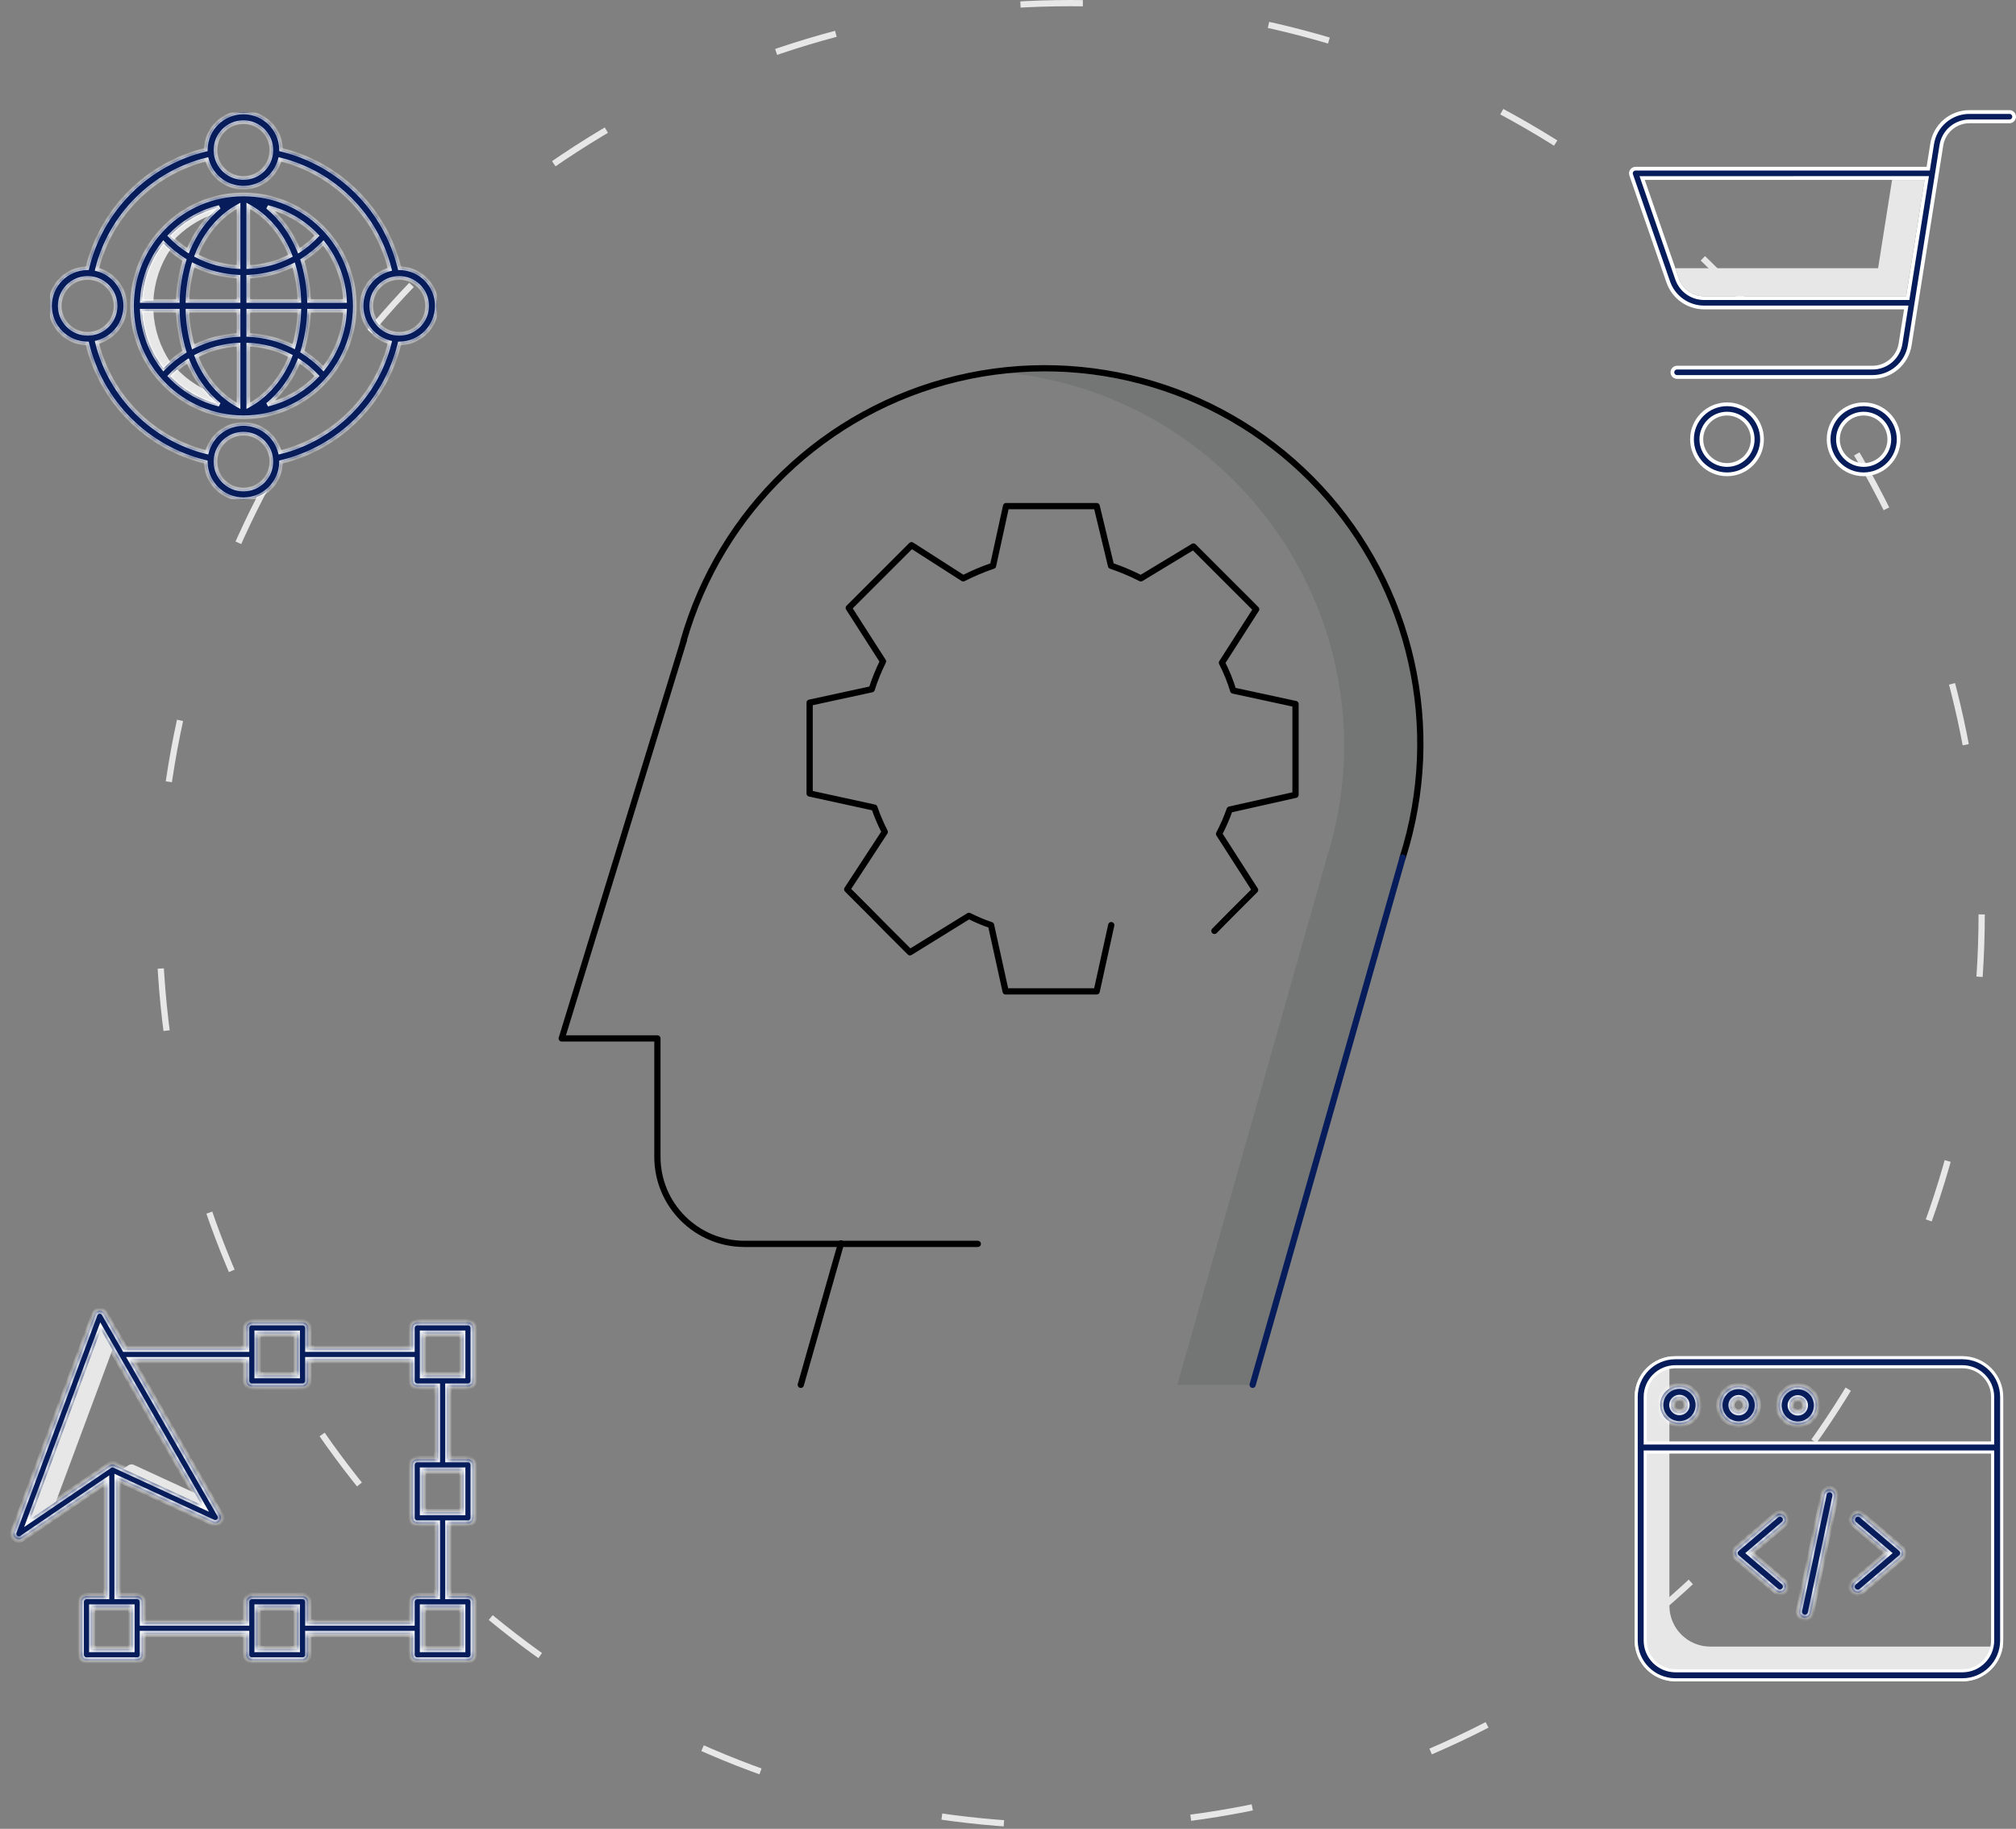 <svg width="323" height="293" viewBox="0 0 323 293" fill="none" xmlns="http://www.w3.org/2000/svg">
<rect x="0" y="0" width="323" height="293" fill="#808080" stroke="none"/>
<circle cx="171.5" cy="146.5" r="146" stroke="#E7E7E8" stroke-dasharray="10 30"/>
<path opacity="0.1" d="M167.281 59.39C165.353 59.4 163.426 59.518 161.511 59.744C192.116 62.983 215.345 88.785 215.355 119.551C215.345 125.553 214.426 131.519 212.629 137.245L188.628 221.86H200.699L224.736 137.387C230.35 119.15 226.977 99.332 215.646 83.977C204.314 68.623 186.368 59.552 167.281 59.532V59.39Z" fill="#131415"/>
<path d="M109.507 102.67C115.46 81.793 132.203 65.741 153.318 60.667C174.433 55.594 196.645 62.286 211.439 78.178C226.233 94.07 231.315 116.698 224.736 137.387" stroke="black" stroke-linecap="round" stroke-linejoin="round"/>
<path d="M109.541 102.67L90 166.37H105.329V185.339C105.329 193.039 111.573 199.282 119.276 199.282H156.66" stroke="black" stroke-linecap="round" stroke-linejoin="round"/>
<path d="M224.734 137.387L200.697 221.86" stroke="#071D5B" stroke-linecap="round" stroke-linejoin="round"/>
<path d="M134.745 199.211L128.302 221.86" stroke="black" stroke-linecap="round" stroke-linejoin="round"/>
<path d="M194.574 149.136L197.548 146.128L201.088 142.589L195.318 133.6C195.977 132.345 196.545 131.044 197.017 129.707L207.566 127.336V112.792L197.583 110.633C197.114 109.096 196.51 107.604 195.778 106.174L201.265 97.61L197.725 94.071L194.751 91.098L191.211 87.559L182.786 92.655C181.244 91.868 179.646 91.194 178.007 90.638L175.706 81.083H161.191L159.103 90.638C157.463 91.194 155.866 91.868 154.324 92.655L146.04 87.347L142.5 90.886L139.526 93.859L135.986 97.397L141.473 105.962C140.756 107.399 140.153 108.89 139.668 110.421L129.72 112.579V127.124L140.093 129.389C140.553 130.725 141.109 132.026 141.756 133.282L135.738 142.483L139.278 146.022L142.252 149.03L145.792 152.569L155.244 146.729C156.387 147.309 157.57 147.806 158.784 148.216L161.121 158.832H175.706L178.042 148.216" stroke="black" stroke-linecap="round" stroke-linejoin="round"/>
<g clip-path="url(#clip0)">
<path d="M298.588 66.268H298.589C300.861 66.268 302.703 68.109 302.703 70.382C302.703 72.655 300.861 74.496 298.589 74.496C296.316 74.496 294.474 72.654 294.474 70.382V70.381C294.477 68.111 296.317 66.27 298.588 66.268ZM298.589 75.993C301.688 75.993 304.2 73.481 304.2 70.382C304.2 67.283 301.688 64.771 298.589 64.771C295.49 64.771 292.978 67.283 292.978 70.381C292.981 73.479 295.491 75.99 298.589 75.993Z" fill="#071D5B" stroke="white" stroke-width="0.6"/>
<path d="M276.699 66.268H276.699C278.972 66.268 280.814 68.109 280.814 70.382C280.814 72.655 278.972 74.496 276.699 74.496C274.427 74.496 272.585 72.654 272.585 70.382V70.381C272.587 68.111 274.428 66.271 276.699 66.268ZM276.699 75.993C279.798 75.993 282.31 73.481 282.31 70.382C282.31 67.283 279.798 64.771 276.7 64.771C273.6 64.771 271.088 67.283 271.088 70.381C271.092 73.479 273.602 75.99 276.699 75.993Z" fill="#071D5B" stroke="white" stroke-width="0.6"/>
<path d="M305.98 55.278L305.98 55.276L311.042 23.303C311.042 23.302 311.042 23.302 311.042 23.302C311.385 21.075 313.306 19.436 315.558 19.444H321.952C322.365 19.444 322.7 19.109 322.7 18.696C322.7 18.283 322.365 17.948 321.952 17.948L315.557 17.948L315.556 17.948C312.567 17.936 310.019 20.112 309.564 23.066L309.564 23.067L308.977 26.772L308.937 27.025H308.681H262.049C261.807 27.025 261.579 27.142 261.438 27.339C261.298 27.537 261.262 27.79 261.342 28.018L261.342 28.019L267.287 45.178C267.287 45.178 267.287 45.178 267.287 45.178C268.134 47.62 270.435 49.258 273.021 49.259C273.021 49.259 273.021 49.259 273.021 49.259H305.066H305.417L305.362 49.606L304.502 55.041C304.502 55.041 304.502 55.041 304.502 55.041C304.158 57.267 302.238 58.908 299.985 58.899H268.698C268.285 58.899 267.949 59.234 267.949 59.648C267.949 60.06 268.285 60.396 268.698 60.396L299.986 60.396L299.988 60.396C302.976 60.407 305.524 58.231 305.98 55.278ZM263.238 28.92L263.1 28.522L263.522 28.522L308.349 28.521L308.701 28.521L308.646 28.868L305.695 47.509L305.654 47.762H305.398H273.021H273.021C271.073 47.761 269.339 46.528 268.701 44.688L268.701 44.688L263.238 28.92Z" fill="#071D5B" stroke="white" stroke-width="0.6"/>
<path d="M268.528 42.969H300.905L303.145 28.821H308.349L305.398 47.462H273.02C271.2 47.461 269.581 46.308 268.984 44.589L268.421 42.965C268.457 42.966 268.492 42.969 268.528 42.969Z" fill="#E7E7E8"/>
</g>
<path d="M319.982 263.802H274.014C270.4 263.799 267.471 260.87 267.467 257.255V218.241C267.467 217.936 267.489 217.632 267.532 217.33C264.301 217.787 261.899 220.551 261.895 223.812V262.827C261.899 266.442 264.828 269.371 268.442 269.374H314.411C317.673 269.37 320.436 266.968 320.893 263.738C320.591 263.78 320.287 263.802 319.982 263.802Z" fill="#E7E7E8"/>
<path d="M319.257 262.827V262.827V232.879V232.629H319.007H263.845H263.595V232.879L263.595 262.827L263.595 262.827C263.598 265.503 265.766 267.671 268.442 267.674H268.442H314.41H314.411C317.086 267.671 319.255 265.503 319.257 262.827ZM319.007 231.179H319.257V230.929V223.812V223.812C319.255 221.136 317.086 218.969 314.411 218.966H314.41L268.442 218.966L268.442 218.966C265.766 218.969 263.598 221.136 263.595 223.812V223.812V230.929V231.179H263.845H319.007ZM320.708 223.813V262.827C320.704 266.304 317.886 269.121 314.41 269.124H268.442C264.966 269.121 262.149 266.304 262.145 262.827V223.813C262.149 220.337 264.966 217.519 268.442 217.515H314.41C317.886 217.519 320.704 220.337 320.708 223.813Z" fill="#071D5B" stroke="white" stroke-width="0.5"/>
<mask id="path-16-inside-1" fill="white">
<path fill-rule="evenodd" clip-rule="evenodd" d="M265.991 225.088C265.996 223.383 267.382 222.006 269.086 222.011C270.791 222.014 272.17 223.398 272.168 225.103C272.165 226.807 270.781 228.186 269.076 228.184H269.067C267.362 228.178 265.985 226.792 265.991 225.088ZM269.073 226.234H269.076C269.704 226.234 270.214 225.727 270.215 225.1C270.216 224.472 269.708 223.963 269.081 223.962H269.076C268.449 223.96 267.94 224.468 267.939 225.096C267.937 225.723 268.445 226.232 269.073 226.234ZM275.472 225.118C275.47 226.821 276.845 228.205 278.548 228.213H278.558C280.257 228.211 281.636 226.837 281.643 225.137V225.128C281.643 223.427 280.268 222.048 278.568 222.042H278.558C276.857 222.042 275.478 223.418 275.472 225.118ZM277.758 224.323C277.97 224.11 278.257 223.991 278.558 223.992H278.562C279.189 223.993 279.696 224.502 279.695 225.129C279.694 225.757 279.184 226.264 278.558 226.263H278.555C278.095 226.262 277.682 225.984 277.508 225.559C277.333 225.134 277.432 224.646 277.758 224.323ZM288.03 228.243H288.04C289.74 228.242 291.119 226.867 291.125 225.166V225.157C291.123 223.457 289.748 222.079 288.048 222.071H288.04C286.336 222.069 284.952 223.448 284.949 225.152C284.946 226.856 286.326 228.24 288.03 228.243ZM288.04 224.021H288.042C288.669 224.022 289.177 224.532 289.176 225.158C289.175 225.785 288.667 226.293 288.04 226.292H288.035C287.409 226.291 286.901 225.782 286.902 225.155C286.903 224.528 287.412 224.021 288.04 224.021ZM292.17 239.355C292.281 238.828 292.798 238.491 293.325 238.602C293.852 238.713 294.188 239.23 294.078 239.757L290.146 258.428C290.051 258.88 289.653 259.202 289.192 259.203C289.124 259.203 289.057 259.196 288.99 259.182C288.464 259.07 288.127 258.554 288.238 258.027L292.17 239.355ZM298.287 242.71L304.597 248.083C304.815 248.268 304.941 248.539 304.941 248.825C304.941 249.111 304.815 249.382 304.597 249.567L298.287 254.94C298.023 255.176 297.653 255.249 297.318 255.133C296.984 255.017 296.739 254.729 296.678 254.381C296.617 254.032 296.749 253.679 297.024 253.456L302.461 248.825L297.024 244.195C296.628 243.842 296.586 243.238 296.93 242.835C297.273 242.431 297.876 242.376 298.287 242.71ZM278.258 249.567C278.04 249.382 277.915 249.11 277.915 248.825C277.915 248.539 278.04 248.268 278.258 248.083L284.568 242.71C284.979 242.376 285.582 242.431 285.925 242.835C286.269 243.238 286.227 243.842 285.831 244.195L280.394 248.825L285.831 253.456C286.227 253.808 286.269 254.412 285.925 254.815C285.582 255.219 284.979 255.274 284.568 254.94L278.258 249.567Z"/>
</mask>
<path fill-rule="evenodd" clip-rule="evenodd" d="M265.991 225.088C265.996 223.383 267.382 222.006 269.086 222.011C270.791 222.014 272.17 223.398 272.168 225.103C272.165 226.807 270.781 228.186 269.076 228.184H269.067C267.362 228.178 265.985 226.792 265.991 225.088ZM269.073 226.234H269.076C269.704 226.234 270.214 225.727 270.215 225.1C270.216 224.472 269.708 223.963 269.081 223.962H269.076C268.449 223.96 267.94 224.468 267.939 225.096C267.937 225.723 268.445 226.232 269.073 226.234ZM275.472 225.118C275.47 226.821 276.845 228.205 278.548 228.213H278.558C280.257 228.211 281.636 226.837 281.643 225.137V225.128C281.643 223.427 280.268 222.048 278.568 222.042H278.558C276.857 222.042 275.478 223.418 275.472 225.118ZM277.758 224.323C277.97 224.11 278.257 223.991 278.558 223.992H278.562C279.189 223.993 279.696 224.502 279.695 225.129C279.694 225.757 279.184 226.264 278.558 226.263H278.555C278.095 226.262 277.682 225.984 277.508 225.559C277.333 225.134 277.432 224.646 277.758 224.323ZM288.03 228.243H288.04C289.74 228.242 291.119 226.867 291.125 225.166V225.157C291.123 223.457 289.748 222.079 288.048 222.071H288.04C286.336 222.069 284.952 223.448 284.949 225.152C284.946 226.856 286.326 228.24 288.03 228.243ZM288.04 224.021H288.042C288.669 224.022 289.177 224.532 289.176 225.158C289.175 225.785 288.667 226.293 288.04 226.292H288.035C287.409 226.291 286.901 225.782 286.902 225.155C286.903 224.528 287.412 224.021 288.04 224.021ZM292.17 239.355C292.281 238.828 292.798 238.491 293.325 238.602C293.852 238.713 294.188 239.23 294.078 239.757L290.146 258.428C290.051 258.88 289.653 259.202 289.192 259.203C289.124 259.203 289.057 259.196 288.99 259.182C288.464 259.07 288.127 258.554 288.238 258.027L292.17 239.355ZM298.287 242.71L304.597 248.083C304.815 248.268 304.941 248.539 304.941 248.825C304.941 249.111 304.815 249.382 304.597 249.567L298.287 254.94C298.023 255.176 297.653 255.249 297.318 255.133C296.984 255.017 296.739 254.729 296.678 254.381C296.617 254.032 296.749 253.679 297.024 253.456L302.461 248.825L297.024 244.195C296.628 243.842 296.586 243.238 296.93 242.835C297.273 242.431 297.876 242.376 298.287 242.71ZM278.258 249.567C278.04 249.382 277.915 249.11 277.915 248.825C277.915 248.539 278.04 248.268 278.258 248.083L284.568 242.71C284.979 242.376 285.582 242.431 285.925 242.835C286.269 243.238 286.227 243.842 285.831 244.195L280.394 248.825L285.831 253.456C286.227 253.808 286.269 254.412 285.925 254.815C285.582 255.219 284.979 255.274 284.568 254.94L278.258 249.567Z" fill="#071D5B"/>
<path d="M269.086 222.011L269.085 222.511L269.085 222.511L269.086 222.011ZM265.991 225.088L266.491 225.089L266.491 225.089L265.991 225.088ZM272.168 225.103L272.668 225.103L272.168 225.103ZM269.076 228.184L269.077 227.684H269.076V228.184ZM269.067 228.184L269.065 228.684H269.067V228.184ZM269.076 226.234L269.077 225.734H269.076V226.234ZM269.073 226.234L269.072 226.734H269.073V226.234ZM270.215 225.1L270.715 225.101L270.715 225.1L270.215 225.1ZM269.081 223.962L269.081 223.462H269.081V223.962ZM269.076 223.962L269.075 224.462H269.076V223.962ZM267.939 225.096L268.439 225.097L268.439 225.096L267.939 225.096ZM278.548 228.213L278.546 228.713H278.548V228.213ZM275.472 225.118L274.972 225.116L274.972 225.117L275.472 225.118ZM278.558 228.213V228.713L278.558 228.713L278.558 228.213ZM281.643 225.137L282.143 225.139V225.137H281.643ZM281.643 225.128H282.143V225.128L281.643 225.128ZM278.568 222.042L278.569 221.542H278.568V222.042ZM278.558 222.042V221.542L278.558 221.542L278.558 222.042ZM278.558 223.992L278.555 224.492H278.558V223.992ZM277.758 224.323L278.11 224.678L278.112 224.675L277.758 224.323ZM278.562 223.992L278.562 223.492H278.562V223.992ZM279.695 225.129L279.195 225.128V225.128L279.695 225.129ZM278.558 226.263L278.559 225.763H278.558V226.263ZM278.555 226.263L278.554 226.763H278.555V226.263ZM277.508 225.559L277.97 225.37L277.97 225.369L277.508 225.559ZM288.04 228.243V228.743H288.04L288.04 228.243ZM288.03 228.243L288.029 228.743H288.03V228.243ZM291.125 225.166L291.625 225.168V225.166H291.125ZM291.125 225.157H291.625V225.156L291.125 225.157ZM288.048 222.071L288.05 221.571H288.048V222.071ZM288.04 222.071L288.039 222.571H288.04V222.071ZM284.949 225.152L284.449 225.151V225.151L284.949 225.152ZM288.042 224.021L288.043 223.521H288.042V224.021ZM288.04 224.021L288.039 224.521H288.04V224.021ZM289.176 225.158L288.676 225.157V225.158L289.176 225.158ZM288.04 226.292L288.04 225.792H288.04V226.292ZM288.035 226.292L288.034 226.792H288.035V226.292ZM286.902 225.155L286.402 225.154L286.402 225.154L286.902 225.155ZM293.325 238.602L293.222 239.091H293.222L293.325 238.602ZM292.17 239.355L291.681 239.252L291.681 239.252L292.17 239.355ZM294.078 239.757L294.568 239.86L294.568 239.859L294.078 239.757ZM290.146 258.428L290.635 258.531L290.635 258.531L290.146 258.428ZM289.192 259.203V259.703H289.193L289.192 259.203ZM288.99 259.182L288.887 259.671L288.891 259.672L288.99 259.182ZM288.238 258.027L288.727 258.13L288.727 258.13L288.238 258.027ZM304.597 248.083L304.273 248.463L304.273 248.464L304.597 248.083ZM298.287 242.71L298.611 242.329L298.602 242.322L298.287 242.71ZM304.597 249.567L304.921 249.948L304.921 249.948L304.597 249.567ZM298.287 254.94L297.963 254.56L297.954 254.567L298.287 254.94ZM297.318 255.133L297.482 254.661L297.482 254.66L297.318 255.133ZM296.678 254.381L297.171 254.295L297.171 254.294L296.678 254.381ZM297.024 253.456L297.339 253.844L297.348 253.836L297.024 253.456ZM302.461 248.825L302.785 249.205L303.232 248.825L302.785 248.444L302.461 248.825ZM297.024 244.195L296.691 244.568L296.7 244.576L297.024 244.195ZM296.93 242.835L296.549 242.51L296.549 242.51L296.93 242.835ZM278.258 249.567L277.934 249.948L277.934 249.948L278.258 249.567ZM278.258 248.083L277.934 247.702L277.934 247.702L278.258 248.083ZM284.568 242.71L284.252 242.322L284.244 242.329L284.568 242.71ZM285.925 242.835L286.306 242.51L286.306 242.51L285.925 242.835ZM285.831 244.195L286.155 244.576L286.163 244.568L285.831 244.195ZM280.394 248.825L280.07 248.444L279.623 248.825L280.07 249.205L280.394 248.825ZM285.831 253.456L286.163 253.082L286.155 253.075L285.831 253.456ZM285.925 254.815L285.545 254.491L285.545 254.491L285.925 254.815ZM284.568 254.94L284.244 255.321L284.253 255.329L284.568 254.94ZM269.088 221.511C267.107 221.505 265.496 223.105 265.491 225.086L266.491 225.089C266.495 223.661 267.656 222.507 269.085 222.511L269.088 221.511ZM272.668 225.103C272.671 223.123 271.068 221.515 269.087 221.511L269.085 222.511C270.514 222.514 271.67 223.673 271.668 225.102L272.668 225.103ZM269.075 228.684C271.057 228.687 272.665 227.084 272.668 225.103L271.668 225.102C271.666 226.53 270.506 227.686 269.077 227.684L269.075 228.684ZM269.067 228.684H269.076V227.684H269.067V228.684ZM265.491 225.086C265.484 227.067 267.085 228.677 269.065 228.684L269.068 227.684C267.64 227.679 266.486 226.517 266.491 225.089L265.491 225.086ZM269.076 225.734H269.073V226.734H269.076V225.734ZM269.715 225.099C269.714 225.449 269.429 225.734 269.077 225.734L269.076 226.734C269.979 226.735 270.713 226.004 270.715 225.101L269.715 225.099ZM269.08 224.462C269.431 224.462 269.715 224.747 269.715 225.099L270.715 225.1C270.716 224.197 269.985 223.463 269.081 223.462L269.08 224.462ZM269.076 224.462H269.081V223.462H269.076V224.462ZM268.439 225.096C268.439 224.745 268.724 224.461 269.075 224.462L269.077 223.462C268.173 223.46 267.44 224.192 267.439 225.095L268.439 225.096ZM269.074 225.734C268.722 225.733 268.438 225.447 268.439 225.097L267.439 225.095C267.437 225.998 268.168 226.732 269.072 226.734L269.074 225.734ZM278.55 227.713C277.123 227.707 275.97 226.547 275.972 225.119L274.972 225.117C274.969 227.096 276.567 228.704 278.546 228.713L278.55 227.713ZM278.558 227.713H278.548V228.713H278.558V227.713ZM281.143 225.135C281.137 226.56 279.982 227.711 278.557 227.713L278.558 228.713C280.533 228.711 282.135 227.114 282.143 225.139L281.143 225.135ZM281.143 225.128V225.137H282.143V225.128H281.143ZM278.566 222.542C279.99 222.547 281.143 223.703 281.143 225.128L282.143 225.128C282.143 223.152 280.545 221.549 278.569 221.542L278.566 222.542ZM278.558 222.542H278.568V221.542H278.558V222.542ZM275.972 225.12C275.977 223.695 277.133 222.542 278.558 222.542L278.558 221.542C276.582 221.542 274.979 223.141 274.972 225.116L275.972 225.12ZM278.56 223.492C278.125 223.49 277.709 223.663 277.404 223.97L278.112 224.675C278.23 224.557 278.389 224.491 278.555 224.492L278.56 223.492ZM278.562 223.492H278.558V224.492H278.562V223.492ZM280.195 225.13C280.197 224.227 279.466 223.493 278.562 223.492L278.561 224.492C278.912 224.493 279.196 224.778 279.195 225.128L280.195 225.13ZM278.557 226.763C279.46 226.765 280.193 226.034 280.195 225.13L279.195 225.128C279.194 225.48 278.909 225.763 278.559 225.763L278.557 226.763ZM278.555 226.763H278.558V225.763H278.555V226.763ZM277.045 225.749C277.296 226.361 277.892 226.761 278.554 226.763L278.556 225.763C278.299 225.762 278.068 225.607 277.97 225.37L277.045 225.749ZM277.406 223.967C276.936 224.433 276.794 225.137 277.045 225.749L277.97 225.369C277.872 225.131 277.928 224.858 278.11 224.678L277.406 223.967ZM288.04 227.743H288.03V228.743H288.04V227.743ZM290.625 225.165C290.62 226.59 289.464 227.742 288.039 227.743L288.04 228.743C290.015 228.742 291.618 227.144 291.625 225.168L290.625 225.165ZM290.625 225.157V225.166H291.625V225.157H290.625ZM288.046 222.571C289.471 222.577 290.623 223.733 290.625 225.157L291.625 225.156C291.623 223.181 290.025 221.58 288.05 221.571L288.046 222.571ZM288.04 222.571H288.048V221.571H288.04V222.571ZM285.449 225.153C285.451 223.725 286.611 222.569 288.039 222.571L288.041 221.571C286.06 221.568 284.452 223.171 284.449 225.151L285.449 225.153ZM288.031 227.743C286.603 227.74 285.447 226.581 285.449 225.153L284.449 225.151C284.446 227.132 286.049 228.739 288.029 228.743L288.031 227.743ZM288.042 223.521H288.04V224.521H288.042V223.521ZM289.676 225.16C289.678 224.256 288.946 223.523 288.043 223.521L288.042 224.521C288.392 224.522 288.677 224.807 288.676 225.157L289.676 225.16ZM288.039 226.792C288.942 226.793 289.675 226.062 289.676 225.159L288.676 225.158C288.676 225.508 288.391 225.793 288.04 225.792L288.039 226.792ZM288.035 226.792H288.04V225.792H288.035V226.792ZM286.402 225.154C286.401 226.057 287.132 226.791 288.034 226.792L288.036 225.792C287.686 225.792 287.401 225.507 287.402 225.156L286.402 225.154ZM288.04 223.521C287.137 223.52 286.404 224.25 286.402 225.154L287.402 225.156C287.403 224.805 287.688 224.521 288.039 224.521L288.04 223.521ZM293.428 238.113C292.631 237.945 291.849 238.456 291.681 239.252L292.66 239.458C292.714 239.201 292.966 239.037 293.222 239.091L293.428 238.113ZM294.568 239.859C294.734 239.063 294.225 238.281 293.428 238.113L293.222 239.091C293.478 239.145 293.643 239.397 293.589 239.655L294.568 239.859ZM290.635 258.531L294.568 239.86L293.589 239.654L289.657 258.325L290.635 258.531ZM289.193 259.703C289.89 259.702 290.491 259.214 290.635 258.531L289.657 258.325C289.61 258.545 289.416 258.702 289.192 258.703L289.193 259.703ZM288.891 259.672C288.989 259.692 289.09 259.703 289.192 259.703V258.703C289.158 258.703 289.124 258.699 289.09 258.692L288.891 259.672ZM287.749 257.924C287.58 258.721 288.091 259.502 288.887 259.671L289.094 258.693C288.837 258.638 288.673 258.386 288.727 258.13L287.749 257.924ZM291.681 239.252L287.749 257.924L288.727 258.13L292.66 239.458L291.681 239.252ZM304.921 247.702L298.611 242.329L297.963 243.091L304.273 248.463L304.921 247.702ZM305.441 248.825C305.441 248.392 305.25 247.981 304.921 247.702L304.273 248.464C304.379 248.554 304.441 248.686 304.441 248.825H305.441ZM304.921 249.948C305.25 249.668 305.441 249.259 305.441 248.825H304.441C304.441 248.964 304.38 249.096 304.273 249.187L304.921 249.948ZM298.611 255.321L304.921 249.948L304.273 249.187L297.963 254.56L298.611 255.321ZM297.154 255.605C297.659 255.781 298.22 255.67 298.619 255.314L297.954 254.567C297.826 254.681 297.646 254.717 297.482 254.661L297.154 255.605ZM296.186 254.467C296.278 254.994 296.649 255.43 297.154 255.605L297.482 254.66C297.32 254.604 297.201 254.464 297.171 254.295L296.186 254.467ZM296.709 253.067C296.293 253.404 296.093 253.94 296.186 254.467L297.171 254.294C297.141 254.125 297.205 253.953 297.339 253.844L296.709 253.067ZM302.136 248.444L296.7 253.075L297.348 253.836L302.785 249.205L302.136 248.444ZM296.7 244.576L302.136 249.205L302.785 248.444L297.348 243.814L296.7 244.576ZM296.549 242.51C296.029 243.121 296.092 244.035 296.692 244.568L297.356 243.821C297.163 243.649 297.143 243.355 297.31 243.159L296.549 242.51ZM298.602 242.322C297.98 241.816 297.069 241.901 296.549 242.51L297.31 243.159C297.478 242.962 297.772 242.936 297.971 243.098L298.602 242.322ZM277.415 248.825C277.415 249.257 277.605 249.668 277.934 249.948L278.582 249.187C278.476 249.096 278.415 248.964 278.415 248.825H277.415ZM277.934 247.702C277.605 247.982 277.415 248.393 277.415 248.825H278.415C278.415 248.686 278.476 248.554 278.582 248.463L277.934 247.702ZM284.244 242.329L277.934 247.702L278.582 248.463L284.892 243.091L284.244 242.329ZM286.306 242.51C285.786 241.901 284.875 241.816 284.253 242.322L284.884 243.098C285.083 242.936 285.377 242.962 285.545 243.159L286.306 242.51ZM286.163 244.568C286.762 244.035 286.826 243.121 286.306 242.51L285.545 243.159C285.712 243.355 285.692 243.649 285.499 243.821L286.163 244.568ZM280.719 249.205L286.155 244.576L285.507 243.814L280.07 248.444L280.719 249.205ZM286.155 253.075L280.719 248.444L280.07 249.205L285.507 253.836L286.155 253.075ZM286.306 255.139C286.826 254.529 286.762 253.615 286.163 253.082L285.499 253.829C285.692 254.001 285.712 254.295 285.545 254.491L286.306 255.139ZM284.253 255.329C284.875 255.834 285.786 255.75 286.306 255.139L285.545 254.491C285.377 254.688 285.083 254.715 284.883 254.552L284.253 255.329ZM277.934 249.948L284.244 255.321L284.892 254.56L278.582 249.187L277.934 249.948Z" fill="white" mask="url(#path-16-inside-1)"/>
<mask id="path-19-inside-2" fill="white">
<path fill-rule="evenodd" clip-rule="evenodd" d="M16.409 210.078C16.563 210.159 16.69 210.282 16.777 210.432L20.019 216.078H39.438V212.747C39.438 212.504 39.535 212.272 39.706 212.1C39.877 211.929 40.11 211.833 40.352 211.833H48.476C48.718 211.833 48.951 211.929 49.122 212.1C49.294 212.272 49.39 212.504 49.39 212.747V216.078H65.937V212.747C65.937 212.504 66.033 212.272 66.205 212.1C66.376 211.929 66.609 211.833 66.851 211.833H74.975C75.217 211.833 75.45 211.929 75.621 212.1C75.793 212.272 75.889 212.504 75.889 212.747V221.238C75.889 221.481 75.793 221.713 75.621 221.885C75.45 222.056 75.217 222.153 74.975 222.153H71.827V233.77H74.975C75.217 233.77 75.45 233.866 75.621 234.037C75.793 234.209 75.889 234.441 75.889 234.684V243.175C75.889 243.418 75.793 243.65 75.621 243.822C75.45 243.993 75.217 244.089 74.975 244.089H71.827V255.707H74.975C75.217 255.707 75.45 255.803 75.621 255.974C75.793 256.146 75.889 256.378 75.889 256.621V265.112C75.889 265.355 75.793 265.587 75.621 265.759C75.45 265.93 75.217 266.026 74.975 266.026H66.851C66.609 266.026 66.376 265.93 66.205 265.759C66.033 265.587 65.937 265.355 65.937 265.112V261.781H49.39V265.112C49.39 265.355 49.294 265.587 49.122 265.759C48.951 265.93 48.718 266.026 48.476 266.026H40.352C40.11 266.026 39.877 265.93 39.706 265.759C39.535 265.587 39.438 265.355 39.438 265.112V261.781H22.892V265.112C22.892 265.355 22.795 265.587 22.624 265.759C22.452 265.93 22.22 266.026 21.977 266.026H13.854C13.611 266.026 13.379 265.93 13.207 265.759C13.036 265.587 12.94 265.355 12.94 265.112V256.621C12.94 256.378 13.036 256.146 13.207 255.974C13.379 255.803 13.611 255.707 13.854 255.707H17.002V237.321L3.54 246.478C3.38 246.587 3.189 246.643 2.995 246.636C2.801 246.63 2.614 246.562 2.462 246.442C2.309 246.322 2.198 246.157 2.146 245.971C2.093 245.784 2.101 245.586 2.169 245.404L15.127 210.569C15.188 210.406 15.294 210.264 15.432 210.159C15.57 210.054 15.736 209.991 15.909 209.976C16.082 209.962 16.255 209.997 16.409 210.078ZM18.83 236.901V255.707H21.977C22.22 255.707 22.452 255.803 22.624 255.974C22.795 256.146 22.892 256.378 22.892 256.621V259.953H39.438V256.621C39.438 256.378 39.535 256.146 39.706 255.974C39.877 255.803 40.11 255.707 40.352 255.707H48.476C48.718 255.707 48.951 255.803 49.122 255.974C49.294 256.146 49.39 256.378 49.39 256.621V259.953H65.937V256.621C65.937 256.378 66.033 256.146 66.205 255.974C66.376 255.803 66.609 255.707 66.851 255.707H69.999V244.089H66.851C66.609 244.089 66.376 243.993 66.205 243.822C66.033 243.65 65.937 243.418 65.937 243.175V234.684C65.937 234.441 66.033 234.209 66.205 234.037C66.376 233.866 66.609 233.77 66.851 233.77H69.999V222.153H66.851C66.609 222.153 66.376 222.056 66.205 221.885C66.033 221.713 65.937 221.481 65.937 221.238V217.907H49.39V221.238C49.39 221.481 49.294 221.713 49.122 221.885C48.951 222.056 48.718 222.153 48.476 222.153H40.352C40.11 222.153 39.877 222.056 39.706 221.885C39.535 221.713 39.438 221.481 39.438 221.238V217.907H21.069L35.285 242.664C35.382 242.832 35.422 243.027 35.401 243.219C35.38 243.412 35.298 243.593 35.167 243.736C35.036 243.879 34.863 243.977 34.673 244.015C34.483 244.054 34.286 244.03 34.11 243.949L18.83 236.901ZM17.947 234.61C18.104 234.597 18.262 234.625 18.405 234.691L32.272 241.088L16.162 213.032L4.882 243.354L17.508 234.765C17.639 234.676 17.79 234.623 17.947 234.61ZM41.266 220.324H47.562V213.661H41.266V220.324ZM14.768 264.198H21.063V257.535H14.768V264.198ZM41.266 264.198H47.562V257.535H41.266V264.198ZM67.765 264.198H74.061V257.535H67.765V264.198ZM67.765 242.261H74.061V235.598H67.765V242.261ZM67.765 220.323H74.061V213.661H67.765V220.323Z"/>
</mask>
<path fill-rule="evenodd" clip-rule="evenodd" d="M16.409 210.078C16.563 210.159 16.69 210.282 16.777 210.432L20.019 216.078H39.438V212.747C39.438 212.504 39.535 212.272 39.706 212.1C39.877 211.929 40.11 211.833 40.352 211.833H48.476C48.718 211.833 48.951 211.929 49.122 212.1C49.294 212.272 49.39 212.504 49.39 212.747V216.078H65.937V212.747C65.937 212.504 66.033 212.272 66.205 212.1C66.376 211.929 66.609 211.833 66.851 211.833H74.975C75.217 211.833 75.45 211.929 75.621 212.1C75.793 212.272 75.889 212.504 75.889 212.747V221.238C75.889 221.481 75.793 221.713 75.621 221.885C75.45 222.056 75.217 222.153 74.975 222.153H71.827V233.77H74.975C75.217 233.77 75.45 233.866 75.621 234.037C75.793 234.209 75.889 234.441 75.889 234.684V243.175C75.889 243.418 75.793 243.65 75.621 243.822C75.45 243.993 75.217 244.089 74.975 244.089H71.827V255.707H74.975C75.217 255.707 75.45 255.803 75.621 255.974C75.793 256.146 75.889 256.378 75.889 256.621V265.112C75.889 265.355 75.793 265.587 75.621 265.759C75.45 265.93 75.217 266.026 74.975 266.026H66.851C66.609 266.026 66.376 265.93 66.205 265.759C66.033 265.587 65.937 265.355 65.937 265.112V261.781H49.39V265.112C49.39 265.355 49.294 265.587 49.122 265.759C48.951 265.93 48.718 266.026 48.476 266.026H40.352C40.11 266.026 39.877 265.93 39.706 265.759C39.535 265.587 39.438 265.355 39.438 265.112V261.781H22.892V265.112C22.892 265.355 22.795 265.587 22.624 265.759C22.452 265.93 22.22 266.026 21.977 266.026H13.854C13.611 266.026 13.379 265.93 13.207 265.759C13.036 265.587 12.94 265.355 12.94 265.112V256.621C12.94 256.378 13.036 256.146 13.207 255.974C13.379 255.803 13.611 255.707 13.854 255.707H17.002V237.321L3.54 246.478C3.38 246.587 3.189 246.643 2.995 246.636C2.801 246.63 2.614 246.562 2.462 246.442C2.309 246.322 2.198 246.157 2.146 245.971C2.093 245.784 2.101 245.586 2.169 245.404L15.127 210.569C15.188 210.406 15.294 210.264 15.432 210.159C15.57 210.054 15.736 209.991 15.909 209.976C16.082 209.962 16.255 209.997 16.409 210.078ZM18.83 236.901V255.707H21.977C22.22 255.707 22.452 255.803 22.624 255.974C22.795 256.146 22.892 256.378 22.892 256.621V259.953H39.438V256.621C39.438 256.378 39.535 256.146 39.706 255.974C39.877 255.803 40.11 255.707 40.352 255.707H48.476C48.718 255.707 48.951 255.803 49.122 255.974C49.294 256.146 49.39 256.378 49.39 256.621V259.953H65.937V256.621C65.937 256.378 66.033 256.146 66.205 255.974C66.376 255.803 66.609 255.707 66.851 255.707H69.999V244.089H66.851C66.609 244.089 66.376 243.993 66.205 243.822C66.033 243.65 65.937 243.418 65.937 243.175V234.684C65.937 234.441 66.033 234.209 66.205 234.037C66.376 233.866 66.609 233.77 66.851 233.77H69.999V222.153H66.851C66.609 222.153 66.376 222.056 66.205 221.885C66.033 221.713 65.937 221.481 65.937 221.238V217.907H49.39V221.238C49.39 221.481 49.294 221.713 49.122 221.885C48.951 222.056 48.718 222.153 48.476 222.153H40.352C40.11 222.153 39.877 222.056 39.706 221.885C39.535 221.713 39.438 221.481 39.438 221.238V217.907H21.069L35.285 242.664C35.382 242.832 35.422 243.027 35.401 243.219C35.38 243.412 35.298 243.593 35.167 243.736C35.036 243.879 34.863 243.977 34.673 244.015C34.483 244.054 34.286 244.03 34.11 243.949L18.83 236.901ZM17.947 234.61C18.104 234.597 18.262 234.625 18.405 234.691L32.272 241.088L16.162 213.032L4.882 243.354L17.508 234.765C17.639 234.676 17.79 234.623 17.947 234.61ZM41.266 220.324H47.562V213.661H41.266V220.324ZM14.768 264.198H21.063V257.535H14.768V264.198ZM41.266 264.198H47.562V257.535H41.266V264.198ZM67.765 264.198H74.061V257.535H67.765V264.198ZM67.765 242.261H74.061V235.598H67.765V242.261ZM67.765 220.323H74.061V213.661H67.765V220.323Z" fill="#071D5B"/>
<path d="M16.777 210.432L16.343 210.681L16.343 210.681L16.777 210.432ZM16.409 210.078L16.177 210.521L16.177 210.521L16.409 210.078ZM20.019 216.078L19.585 216.327L19.73 216.578H20.019V216.078ZM39.438 216.078V216.578H39.938V216.078H39.438ZM39.706 212.1L40.06 212.454V212.454L39.706 212.1ZM49.122 212.1L48.769 212.454V212.454L49.122 212.1ZM49.39 216.078H48.89V216.578H49.39V216.078ZM65.937 216.078V216.578H66.437V216.078H65.937ZM66.205 212.1L66.558 212.454V212.454L66.205 212.1ZM75.621 212.1L75.975 211.747L75.975 211.747L75.621 212.1ZM75.621 221.885L75.975 222.238L75.975 222.238L75.621 221.885ZM71.827 222.153V221.653H71.327V222.153H71.827ZM71.827 233.77H71.327V234.27H71.827V233.77ZM75.621 234.037L75.975 233.684L75.975 233.684L75.621 234.037ZM75.621 243.822L75.975 244.175L75.975 244.175L75.621 243.822ZM71.827 244.089V243.589H71.327V244.089H71.827ZM71.827 255.707H71.327V256.207H71.827V255.707ZM75.621 255.974L75.975 255.621L75.975 255.621L75.621 255.974ZM75.621 265.759L75.975 266.112L75.975 266.112L75.621 265.759ZM66.205 265.759L66.558 265.405L66.558 265.405L66.205 265.759ZM65.937 261.781H66.437V261.281H65.937V261.781ZM49.39 261.781V261.281H48.89V261.781H49.39ZM49.122 265.759L48.769 265.405L48.769 265.405L49.122 265.759ZM39.706 265.759L40.06 265.405L40.06 265.405L39.706 265.759ZM39.438 261.781H39.938V261.281H39.438V261.781ZM22.892 261.781V261.281H22.392V261.781H22.892ZM22.624 265.759L22.977 266.112L22.977 266.112L22.624 265.759ZM13.207 255.974L12.854 255.621L12.854 255.621L13.207 255.974ZM17.002 255.707V256.207H17.502V255.707H17.002ZM17.002 237.321H17.502V236.376L16.721 236.907L17.002 237.321ZM3.54 246.478L3.259 246.065L3.258 246.065L3.54 246.478ZM2.995 246.636L2.978 247.136L2.995 246.636ZM2.462 246.442L2.153 246.836L2.153 246.836L2.462 246.442ZM2.169 245.404L2.637 245.578L2.637 245.578L2.169 245.404ZM15.127 210.569L14.659 210.394L14.659 210.394L15.127 210.569ZM15.432 210.159L15.13 209.761L15.13 209.761L15.432 210.159ZM15.909 209.976L15.95 210.475V210.475L15.909 209.976ZM18.83 255.707H18.33V256.207H18.83V255.707ZM18.83 236.901L19.039 236.446L18.33 236.119V236.901H18.83ZM22.624 255.974L22.977 255.621L22.977 255.621L22.624 255.974ZM22.892 259.953H22.392V260.453H22.892V259.953ZM39.438 259.953V260.453H39.938V259.953H39.438ZM39.706 255.974L39.352 255.621L39.352 255.621L39.706 255.974ZM49.122 255.974L49.476 255.621L49.476 255.621L49.122 255.974ZM49.39 259.953H48.89V260.453H49.39V259.953ZM65.937 259.953V260.453H66.437V259.953H65.937ZM69.999 255.707V256.207H70.499V255.707H69.999ZM69.999 244.089H70.499V243.589H69.999V244.089ZM66.205 234.037L66.558 234.391V234.391L66.205 234.037ZM69.999 233.77V234.27H70.499V233.77H69.999ZM69.999 222.153H70.499V221.653H69.999V222.153ZM66.205 221.885L66.558 221.531V221.531L66.205 221.885ZM65.937 217.907H66.437V217.407H65.937V217.907ZM49.39 217.907V217.407H48.89V217.907H49.39ZM49.122 221.885L48.769 221.531L48.769 221.531L49.122 221.885ZM39.706 221.885L40.06 221.531L40.06 221.531L39.706 221.885ZM39.438 217.907H39.938V217.407H39.438V217.907ZM21.069 217.907V217.407H20.205L20.635 218.156L21.069 217.907ZM35.285 242.664L35.719 242.415L35.719 242.415L35.285 242.664ZM34.673 244.015L34.772 244.505H34.772L34.673 244.015ZM34.11 243.949L33.9 244.403L33.9 244.403L34.11 243.949ZM18.405 234.691L18.615 234.237L18.615 234.237L18.405 234.691ZM32.272 241.088L32.062 241.542L33.486 242.199L32.705 240.839L32.272 241.088ZM16.162 213.032L16.595 212.783L16.064 211.859L15.693 212.858L16.162 213.032ZM4.882 243.354L4.413 243.18L3.866 244.65L5.163 243.768L4.882 243.354ZM17.508 234.765L17.789 235.179L17.79 235.179L17.508 234.765ZM47.562 220.324V220.824H48.062V220.324H47.562ZM41.266 220.324H40.766V220.824H41.266V220.324ZM47.562 213.661H48.062V213.161H47.562V213.661ZM41.266 213.661V213.161H40.766V213.661H41.266ZM21.063 264.198V264.698H21.563V264.198H21.063ZM14.768 264.198H14.268V264.698H14.768V264.198ZM21.063 257.535H21.563V257.035H21.063V257.535ZM14.768 257.535V257.035H14.268V257.535H14.768ZM47.562 264.198V264.698H48.062V264.198H47.562ZM41.266 264.198H40.766V264.698H41.266V264.198ZM47.562 257.535H48.062V257.035H47.562V257.535ZM41.266 257.535V257.035H40.766V257.535H41.266ZM74.061 264.198V264.698H74.561V264.198H74.061ZM67.765 264.198H67.265V264.698H67.765V264.198ZM74.061 257.535H74.561V257.035H74.061V257.535ZM67.765 257.535V257.035H67.265V257.535H67.765ZM74.061 242.261V242.761H74.561V242.261H74.061ZM67.765 242.261H67.265V242.761H67.765V242.261ZM74.061 235.598H74.561V235.098H74.061V235.598ZM67.765 235.598V235.098H67.265V235.598H67.765ZM74.061 220.323V220.823H74.561V220.323H74.061ZM67.765 220.323H67.265V220.823H67.765V220.323ZM74.061 213.661H74.561V213.161H74.061V213.661ZM67.765 213.661V213.161H67.265V213.661H67.765ZM17.21 210.183C17.077 209.95 16.879 209.76 16.642 209.636L16.177 210.521C16.246 210.557 16.304 210.613 16.343 210.681L17.21 210.183ZM20.453 215.829L17.21 210.183L16.343 210.681L19.585 216.327L20.453 215.829ZM39.438 215.578H20.019V216.578H39.438V215.578ZM38.938 212.747V216.078H39.938V212.747H38.938ZM39.352 211.747C39.087 212.012 38.938 212.372 38.938 212.747H39.938C39.938 212.637 39.982 212.532 40.06 212.454L39.352 211.747ZM40.352 211.333C39.977 211.333 39.618 211.482 39.352 211.747L40.06 212.454C40.137 212.376 40.242 212.333 40.352 212.333V211.333ZM48.476 211.333H40.352V212.333H48.476V211.333ZM49.476 211.747C49.211 211.482 48.851 211.333 48.476 211.333V212.333C48.586 212.333 48.691 212.376 48.769 212.454L49.476 211.747ZM49.89 212.747C49.89 212.372 49.741 212.012 49.476 211.747L48.769 212.454C48.846 212.532 48.89 212.637 48.89 212.747H49.89ZM49.89 216.078V212.747H48.89V216.078H49.89ZM65.937 215.578H49.39V216.578H65.937V215.578ZM65.437 212.747V216.078H66.437V212.747H65.437ZM65.851 211.747C65.586 212.012 65.437 212.372 65.437 212.747H66.437C66.437 212.637 66.481 212.532 66.558 212.454L65.851 211.747ZM66.851 211.333C66.476 211.333 66.116 211.482 65.851 211.747L66.558 212.454C66.636 212.376 66.741 212.333 66.851 212.333V211.333ZM74.975 211.333H66.851V212.333H74.975V211.333ZM75.975 211.747C75.71 211.482 75.35 211.333 74.975 211.333V212.333C75.085 212.333 75.19 212.376 75.268 212.454L75.975 211.747ZM76.389 212.747C76.389 212.372 76.24 212.012 75.975 211.747L75.268 212.454C75.345 212.532 75.389 212.637 75.389 212.747H76.389ZM76.389 221.238V212.747H75.389V221.238H76.389ZM75.975 222.238C76.24 221.973 76.389 221.614 76.389 221.238H75.389C75.389 221.348 75.345 221.454 75.268 221.531L75.975 222.238ZM74.975 222.653C75.35 222.653 75.71 222.504 75.975 222.238L75.268 221.531C75.19 221.609 75.085 221.653 74.975 221.653V222.653ZM71.827 222.653H74.975V221.653H71.827V222.653ZM72.327 233.77V222.153H71.327V233.77H72.327ZM74.975 233.27H71.827V234.27H74.975V233.27ZM75.975 233.684C75.71 233.419 75.35 233.27 74.975 233.27V234.27C75.085 234.27 75.19 234.313 75.268 234.391L75.975 233.684ZM76.389 234.684C76.389 234.309 76.24 233.949 75.975 233.684L75.268 234.391C75.345 234.468 75.389 234.574 75.389 234.684H76.389ZM76.389 243.175V234.684H75.389V243.175H76.389ZM75.975 244.175C76.24 243.91 76.389 243.55 76.389 243.175H75.389C75.389 243.285 75.345 243.391 75.268 243.468L75.975 244.175ZM74.975 244.589C75.35 244.589 75.71 244.44 75.975 244.175L75.268 243.468C75.19 243.546 75.085 243.589 74.975 243.589V244.589ZM71.827 244.589H74.975V243.589H71.827V244.589ZM72.327 255.707V244.089H71.327V255.707H72.327ZM74.975 255.207H71.827V256.207H74.975V255.207ZM75.975 255.621C75.71 255.356 75.35 255.207 74.975 255.207V256.207C75.085 256.207 75.19 256.25 75.268 256.328L75.975 255.621ZM76.389 256.621C76.389 256.246 76.24 255.886 75.975 255.621L75.268 256.328C75.345 256.406 75.389 256.511 75.389 256.621H76.389ZM76.389 265.112V256.621H75.389V265.112H76.389ZM75.975 266.112C76.24 265.847 76.389 265.487 76.389 265.112H75.389C75.389 265.222 75.345 265.328 75.268 265.405L75.975 266.112ZM74.975 266.526C75.35 266.526 75.71 266.378 75.975 266.112L75.268 265.405C75.19 265.483 75.085 265.526 74.975 265.526V266.526ZM66.851 266.526H74.975V265.526H66.851V266.526ZM65.851 266.112C66.116 266.378 66.476 266.526 66.851 266.526V265.526C66.741 265.526 66.636 265.483 66.558 265.405L65.851 266.112ZM65.437 265.112C65.437 265.487 65.586 265.847 65.851 266.112L66.558 265.405C66.481 265.328 66.437 265.222 66.437 265.112H65.437ZM65.437 261.781V265.112H66.437V261.781H65.437ZM49.39 262.281H65.937V261.281H49.39V262.281ZM49.89 265.112V261.781H48.89V265.112H49.89ZM49.476 266.112C49.741 265.847 49.89 265.487 49.89 265.112H48.89C48.89 265.222 48.846 265.328 48.769 265.405L49.476 266.112ZM48.476 266.526C48.851 266.526 49.211 266.378 49.476 266.112L48.769 265.405C48.691 265.483 48.586 265.526 48.476 265.526V266.526ZM40.352 266.526H48.476V265.526H40.352V266.526ZM39.352 266.112C39.618 266.378 39.977 266.526 40.352 266.526V265.526C40.242 265.526 40.137 265.483 40.06 265.405L39.352 266.112ZM38.938 265.112C38.938 265.487 39.087 265.847 39.352 266.112L40.06 265.405C39.982 265.328 39.938 265.222 39.938 265.112H38.938ZM38.938 261.781V265.112H39.938V261.781H38.938ZM22.892 262.281H39.438V261.281H22.892V262.281ZM23.392 265.112V261.781H22.392V265.112H23.392ZM22.977 266.112C23.242 265.847 23.392 265.487 23.392 265.112H22.392C22.392 265.222 22.348 265.327 22.27 265.405L22.977 266.112ZM21.977 266.526C22.352 266.526 22.712 266.377 22.977 266.112L22.27 265.405C22.192 265.483 22.087 265.526 21.977 265.526V266.526ZM13.854 266.526H21.977V265.526H13.854V266.526ZM12.854 266.112C13.119 266.377 13.479 266.526 13.854 266.526V265.526C13.744 265.526 13.638 265.483 13.561 265.405L12.854 266.112ZM12.44 265.112C12.44 265.487 12.588 265.847 12.854 266.112L13.561 265.405C13.483 265.327 13.44 265.222 13.44 265.112H12.44ZM12.44 256.621V265.112H13.44V256.621H12.44ZM12.854 255.621C12.588 255.886 12.44 256.246 12.44 256.621H13.44C13.44 256.511 13.483 256.406 13.561 256.328L12.854 255.621ZM13.854 255.207C13.479 255.207 13.119 255.356 12.854 255.621L13.561 256.328C13.638 256.25 13.744 256.207 13.854 256.207V255.207ZM17.002 255.207H13.854V256.207H17.002V255.207ZM16.502 237.321V255.707H17.502V237.321H16.502ZM3.821 246.892L17.283 237.734L16.721 236.907L3.259 246.065L3.821 246.892ZM2.978 247.136C3.278 247.146 3.573 247.06 3.821 246.891L3.258 246.065C3.186 246.114 3.099 246.139 3.012 246.136L2.978 247.136ZM2.153 246.836C2.389 247.021 2.678 247.126 2.978 247.136L3.012 246.136C2.924 246.133 2.839 246.103 2.77 246.048L2.153 246.836ZM1.664 246.107C1.746 246.395 1.917 246.651 2.153 246.836L2.77 246.048C2.701 245.994 2.651 245.92 2.627 245.835L1.664 246.107ZM1.7 245.229C1.595 245.511 1.583 245.818 1.664 246.107L2.627 245.835C2.603 245.75 2.607 245.661 2.637 245.578L1.7 245.229ZM14.659 210.394L1.7 245.229L2.637 245.578L15.596 210.743L14.659 210.394ZM15.13 209.761C14.916 209.923 14.752 210.143 14.659 210.394L15.596 210.743C15.623 210.669 15.671 210.605 15.734 210.557L15.13 209.761ZM15.868 209.478C15.6 209.5 15.344 209.598 15.13 209.761L15.734 210.557C15.797 210.51 15.872 210.481 15.95 210.475L15.868 209.478ZM16.642 209.636C16.404 209.511 16.135 209.456 15.868 209.478L15.95 210.475C16.028 210.468 16.107 210.484 16.177 210.521L16.642 209.636ZM19.33 255.707V236.901H18.33V255.707H19.33ZM21.977 255.207H18.83V256.207H21.977V255.207ZM22.977 255.621C22.712 255.356 22.352 255.207 21.977 255.207V256.207C22.087 256.207 22.192 256.25 22.27 256.328L22.977 255.621ZM23.392 256.621C23.392 256.246 23.242 255.886 22.977 255.621L22.27 256.328C22.348 256.406 22.392 256.511 22.392 256.621H23.392ZM23.392 259.953V256.621H22.392V259.953H23.392ZM39.438 259.453H22.892V260.453H39.438V259.453ZM38.938 256.621V259.953H39.938V256.621H38.938ZM39.352 255.621C39.087 255.886 38.938 256.246 38.938 256.621H39.938C39.938 256.511 39.982 256.406 40.06 256.328L39.352 255.621ZM40.352 255.207C39.977 255.207 39.618 255.356 39.352 255.621L40.06 256.328C40.137 256.25 40.242 256.207 40.352 256.207V255.207ZM48.476 255.207H40.352V256.207H48.476V255.207ZM49.476 255.621C49.211 255.356 48.851 255.207 48.476 255.207V256.207C48.586 256.207 48.691 256.25 48.769 256.328L49.476 255.621ZM49.89 256.621C49.89 256.246 49.741 255.886 49.476 255.621L48.769 256.328C48.846 256.406 48.89 256.511 48.89 256.621H49.89ZM49.89 259.953V256.621H48.89V259.953H49.89ZM65.937 259.453H49.39V260.453H65.937V259.453ZM65.437 256.621V259.953H66.437V256.621H65.437ZM65.851 255.621C65.586 255.886 65.437 256.246 65.437 256.621H66.437C66.437 256.511 66.481 256.406 66.558 256.328L65.851 255.621ZM66.851 255.207C66.476 255.207 66.116 255.356 65.851 255.621L66.558 256.328C66.636 256.25 66.741 256.207 66.851 256.207V255.207ZM69.999 255.207H66.851V256.207H69.999V255.207ZM69.499 244.089V255.707H70.499V244.089H69.499ZM66.851 244.589H69.999V243.589H66.851V244.589ZM65.851 244.175C66.116 244.44 66.476 244.589 66.851 244.589V243.589C66.741 243.589 66.636 243.546 66.558 243.468L65.851 244.175ZM65.437 243.175C65.437 243.55 65.586 243.91 65.851 244.175L66.558 243.468C66.481 243.391 66.437 243.285 66.437 243.175H65.437ZM65.437 234.684V243.175H66.437V234.684H65.437ZM65.851 233.684C65.586 233.949 65.437 234.309 65.437 234.684H66.437C66.437 234.574 66.481 234.468 66.558 234.391L65.851 233.684ZM66.851 233.27C66.476 233.27 66.116 233.419 65.851 233.684L66.558 234.391C66.636 234.313 66.741 234.27 66.851 234.27V233.27ZM69.999 233.27H66.851V234.27H69.999V233.27ZM69.499 222.153V233.77H70.499V222.153H69.499ZM66.851 222.653H69.999V221.653H66.851V222.653ZM65.851 222.238C66.116 222.504 66.476 222.653 66.851 222.653V221.653C66.741 221.653 66.636 221.609 66.558 221.531L65.851 222.238ZM65.437 221.238C65.437 221.614 65.586 221.973 65.851 222.238L66.558 221.531C66.481 221.454 66.437 221.348 66.437 221.238H65.437ZM65.437 217.907V221.238H66.437V217.907H65.437ZM49.39 218.407H65.937V217.407H49.39V218.407ZM49.89 221.238V217.907H48.89V221.238H49.89ZM49.476 222.238C49.741 221.973 49.89 221.614 49.89 221.238H48.89C48.89 221.348 48.846 221.454 48.769 221.531L49.476 222.238ZM48.476 222.653C48.851 222.653 49.211 222.504 49.476 222.238L48.769 221.531C48.691 221.609 48.586 221.653 48.476 221.653V222.653ZM40.352 222.653H48.476V221.653H40.352V222.653ZM39.352 222.238C39.618 222.504 39.977 222.653 40.352 222.653V221.653C40.242 221.653 40.137 221.609 40.06 221.531L39.352 222.238ZM38.938 221.238C38.938 221.614 39.087 221.973 39.352 222.238L40.06 221.531C39.982 221.454 39.938 221.348 39.938 221.238H38.938ZM38.938 217.907V221.238H39.938V217.907H38.938ZM21.069 218.407H39.438V217.407H21.069V218.407ZM35.719 242.415L21.502 217.658L20.635 218.156L34.852 242.913L35.719 242.415ZM35.898 243.274C35.931 242.976 35.868 242.675 35.719 242.415L34.852 242.913C34.895 242.989 34.914 243.077 34.904 243.165L35.898 243.274ZM35.536 244.074C35.738 243.852 35.865 243.572 35.898 243.274L34.904 243.165C34.894 243.252 34.857 243.334 34.798 243.399L35.536 244.074ZM34.772 244.505C35.066 244.446 35.334 244.295 35.536 244.074L34.798 243.399C34.739 243.463 34.66 243.508 34.574 243.525L34.772 244.505ZM33.9 244.403C34.173 244.529 34.478 244.565 34.772 244.505L34.574 243.525C34.488 243.542 34.399 243.532 34.319 243.495L33.9 244.403ZM18.62 237.355L33.9 244.403L34.319 243.495L19.039 236.446L18.62 237.355ZM18.615 234.237C18.393 234.135 18.149 234.092 17.906 234.112L17.988 235.108C18.059 235.102 18.131 235.115 18.196 235.145L18.615 234.237ZM32.481 240.634L18.615 234.237L18.196 235.145L32.062 241.542L32.481 240.634ZM15.728 213.281L31.838 241.337L32.705 240.839L16.595 212.783L15.728 213.281ZM5.35 243.529L16.63 213.206L15.693 212.858L4.413 243.18L5.35 243.529ZM17.227 234.352L4.6 242.941L5.163 243.768L17.789 235.179L17.227 234.352ZM17.906 234.112C17.663 234.132 17.429 234.215 17.227 234.352L17.79 235.179C17.849 235.138 17.917 235.114 17.988 235.108L17.906 234.112ZM47.562 219.824H41.266V220.824H47.562V219.824ZM47.062 213.661V220.324H48.062V213.661H47.062ZM41.266 214.161H47.562V213.161H41.266V214.161ZM41.766 220.324V213.661H40.766V220.324H41.766ZM21.063 263.698H14.768V264.698H21.063V263.698ZM20.563 257.535V264.198H21.563V257.535H20.563ZM14.768 258.035H21.063V257.035H14.768V258.035ZM15.268 264.198V257.535H14.268V264.198H15.268ZM47.562 263.698H41.266V264.698H47.562V263.698ZM47.062 257.535V264.198H48.062V257.535H47.062ZM41.266 258.035H47.562V257.035H41.266V258.035ZM41.766 264.198V257.535H40.766V264.198H41.766ZM74.061 263.698H67.765V264.698H74.061V263.698ZM73.561 257.535V264.198H74.561V257.535H73.561ZM67.765 258.035H74.061V257.035H67.765V258.035ZM68.265 264.198V257.535H67.265V264.198H68.265ZM74.061 241.761H67.765V242.761H74.061V241.761ZM73.561 235.598V242.261H74.561V235.598H73.561ZM67.765 236.098H74.061V235.098H67.765V236.098ZM68.265 242.261V235.598H67.265V242.261H68.265ZM74.061 219.823H67.765V220.823H74.061V219.823ZM73.561 213.661V220.323H74.561V213.661H73.561ZM67.765 214.161H74.061V213.161H67.765V214.161ZM68.265 220.323V213.661H67.265V220.323H68.265Z" fill="white" mask="url(#path-19-inside-2)"/>
<path fill-rule="evenodd" clip-rule="evenodd" d="M16.162 213.032L18.011 216.252L8.961 240.58L4.882 243.354L16.162 213.032ZM20.994 234.61C21.151 234.597 21.309 234.625 21.452 234.691L31.174 239.176L32.272 241.088L19.751 235.312L20.555 234.765C20.685 234.677 20.836 234.623 20.994 234.61Z" fill="#E7E7E8"/>
<g clip-path="url(#clip1)">
<path fill-rule="evenodd" clip-rule="evenodd" d="M35.135 33.178C34.632 33.588 34.155 34.03 33.706 34.499C31.505 35.366 29.52 36.701 27.885 38.412C27.66 38.201 27.439 37.983 27.225 37.759C29.37 35.508 32.115 33.919 35.135 33.178ZM22.732 48.212C22.892 44.842 24.101 41.606 26.188 38.955C26.539 39.315 26.904 39.659 27.28 39.987C25.647 42.432 24.71 45.275 24.571 48.212H22.732ZM22.732 49.788H24.571C24.71 52.725 25.647 55.569 27.28 58.013C26.902 58.34 26.538 58.684 26.188 59.045C24.101 56.394 22.892 53.158 22.732 49.788ZM32.695 62.345C31.088 61.527 29.626 60.45 28.37 59.156C27.973 59.498 27.59 59.859 27.225 60.242C29.37 62.492 32.114 64.081 35.133 64.822C34.234 64.087 33.416 63.256 32.695 62.345Z" fill="#E7E7E8"/>
<mask id="path-24-inside-3" fill="white">
<path fill-rule="evenodd" clip-rule="evenodd" d="M45.04 23.972C54.432 26.235 61.764 33.568 64.029 42.96C67.337 42.998 70 45.691 70 49C70 52.309 67.337 55.002 64.029 55.04C61.764 64.432 54.432 71.764 45.04 74.029C45.002 77.337 42.309 80 39 80C35.691 80 32.998 77.337 32.96 74.029C23.568 71.764 16.235 64.432 13.972 55.04C10.662 55.002 8 52.309 8 49C8 45.691 10.662 42.998 13.972 42.96C16.235 33.568 23.568 26.235 32.96 23.972C32.998 20.662 35.691 18 39 18C42.309 18 45.002 20.662 45.04 23.972ZM43.466 24.044C43.463 21.579 41.465 19.582 39 19.579C36.535 19.582 34.537 21.579 34.534 24.044C34.534 24.199 34.542 24.354 34.558 24.508C34.796 26.781 36.712 28.508 38.998 28.509C41.283 28.51 43.201 26.785 43.441 24.512C43.458 24.357 43.466 24.201 43.466 24.044ZM14.044 44.534C11.579 44.537 9.582 46.535 9.579 49C9.582 51.465 11.579 53.463 14.044 53.466C14.199 53.466 14.354 53.458 14.508 53.441C16.781 53.203 18.508 51.288 18.509 49.002C18.51 46.717 16.785 44.799 14.512 44.559C14.357 44.542 14.201 44.534 14.044 44.534ZM34.534 73.955C34.537 76.421 36.535 78.418 39 78.421C41.465 78.418 43.463 76.421 43.466 73.955C43.466 73.801 43.458 73.646 43.441 73.492C43.204 71.219 41.288 69.492 39.002 69.491C36.717 69.49 34.799 71.215 34.559 73.488C34.542 73.643 34.534 73.799 34.534 73.955ZM39 67.913C41.758 67.913 44.166 69.781 44.853 72.453C53.522 70.291 60.291 63.523 62.452 54.854C59.781 54.167 57.913 51.759 57.913 49C57.913 46.242 59.781 43.834 62.452 43.147C60.291 34.478 53.523 27.709 44.854 25.548C44.167 28.219 41.759 30.086 39 30.086C36.242 30.086 33.834 28.219 33.147 25.548C24.478 27.709 17.709 34.478 15.548 43.146C18.219 43.833 20.086 46.242 20.086 49C20.086 51.758 18.219 54.166 15.548 54.853C17.709 63.522 24.478 70.291 33.146 72.453C33.833 69.781 36.242 67.913 39 67.913ZM63.488 53.441C63.643 53.458 63.799 53.466 63.955 53.466C66.422 53.466 68.421 51.466 68.421 49C68.421 46.533 66.422 44.534 63.955 44.534C63.8 44.534 63.646 44.542 63.492 44.559C61.219 44.797 59.492 46.713 59.491 48.998C59.49 51.283 61.215 53.201 63.488 53.441ZM39 66.863C29.15 66.863 21.137 58.85 21.137 49C21.137 39.151 29.15 31.137 39 31.137C48.849 31.137 56.862 39.151 56.862 49C56.862 58.85 48.849 66.863 39 66.863ZM28.479 48.212C28.531 45.991 28.892 43.789 29.552 41.667C28.325 40.903 27.195 39.992 26.188 38.955C24.101 41.605 22.892 44.842 22.732 48.212H28.479ZM55.267 48.212C55.107 44.843 53.9 41.609 51.814 38.959C50.81 40.002 49.681 40.917 48.453 41.684C49.109 43.8 49.468 45.997 49.52 48.212H55.267ZM49.52 49.788C49.468 52.003 49.109 54.2 48.453 56.316C49.681 57.083 50.81 57.998 51.814 59.041C53.9 56.392 55.107 53.157 55.266 49.788H49.52ZM22.732 49.788C22.892 53.158 24.101 56.394 26.188 59.045C27.195 58.008 28.325 57.097 29.552 56.333C28.892 54.212 28.532 52.009 28.479 49.788H22.732ZM38.212 49.788H30.056C30.106 51.737 30.409 53.673 30.958 55.544C33.215 54.407 35.687 53.764 38.212 53.656V49.788ZM38.212 65.003V55.233C35.862 55.344 33.565 55.963 31.477 57.048C32.849 60.55 35.16 63.323 38.212 65.003ZM39.788 55.23V65.003C42.844 63.32 45.158 60.54 46.529 57.03C44.441 55.943 42.139 55.328 39.788 55.23ZM39.788 49.788V53.652C42.313 53.749 44.789 54.388 47.047 55.525C47.592 53.66 47.894 51.731 47.943 49.788H39.788ZM39.788 48.212H47.943C47.894 46.269 47.592 44.34 47.046 42.474C44.789 43.612 42.313 44.25 39.788 44.347V48.212ZM39.788 32.998V42.77C42.139 42.671 44.441 42.056 46.529 40.969C45.158 37.459 42.844 34.679 39.788 32.998ZM38.212 42.767V32.998C35.16 34.677 32.849 37.451 31.477 40.952C33.565 42.037 35.862 42.656 38.212 42.767ZM38.212 48.212V44.344C35.687 44.236 33.215 43.593 30.958 42.456C30.409 44.327 30.106 46.262 30.056 48.212H38.212ZM30.099 57.853C29.053 58.536 28.088 59.337 27.225 60.241C29.37 62.491 32.115 64.081 35.134 64.822C32.946 63.04 31.239 60.663 30.099 57.853ZM47.906 57.838C46.767 60.654 45.057 63.037 42.865 64.822C45.886 64.08 48.631 62.49 50.777 60.239C49.916 59.329 48.953 58.524 47.906 57.838ZM47.906 40.162C48.953 39.476 49.916 38.671 50.777 37.761C48.631 35.509 45.885 33.919 42.864 33.178C45.056 34.963 46.766 37.346 47.906 40.162ZM35.134 33.178C32.947 34.959 31.239 37.337 30.1 40.146C29.053 39.464 28.088 38.662 27.225 37.759C29.371 35.508 32.115 33.919 35.134 33.178Z"/>
</mask>
<path fill-rule="evenodd" clip-rule="evenodd" d="M45.04 23.972C54.432 26.235 61.764 33.568 64.029 42.96C67.337 42.998 70 45.691 70 49C70 52.309 67.337 55.002 64.029 55.04C61.764 64.432 54.432 71.764 45.04 74.029C45.002 77.337 42.309 80 39 80C35.691 80 32.998 77.337 32.96 74.029C23.568 71.764 16.235 64.432 13.972 55.04C10.662 55.002 8 52.309 8 49C8 45.691 10.662 42.998 13.972 42.96C16.235 33.568 23.568 26.235 32.96 23.972C32.998 20.662 35.691 18 39 18C42.309 18 45.002 20.662 45.04 23.972ZM43.466 24.044C43.463 21.579 41.465 19.582 39 19.579C36.535 19.582 34.537 21.579 34.534 24.044C34.534 24.199 34.542 24.354 34.558 24.508C34.796 26.781 36.712 28.508 38.998 28.509C41.283 28.51 43.201 26.785 43.441 24.512C43.458 24.357 43.466 24.201 43.466 24.044ZM14.044 44.534C11.579 44.537 9.582 46.535 9.579 49C9.582 51.465 11.579 53.463 14.044 53.466C14.199 53.466 14.354 53.458 14.508 53.441C16.781 53.203 18.508 51.288 18.509 49.002C18.51 46.717 16.785 44.799 14.512 44.559C14.357 44.542 14.201 44.534 14.044 44.534ZM34.534 73.955C34.537 76.421 36.535 78.418 39 78.421C41.465 78.418 43.463 76.421 43.466 73.955C43.466 73.801 43.458 73.646 43.441 73.492C43.204 71.219 41.288 69.492 39.002 69.491C36.717 69.49 34.799 71.215 34.559 73.488C34.542 73.643 34.534 73.799 34.534 73.955ZM39 67.913C41.758 67.913 44.166 69.781 44.853 72.453C53.522 70.291 60.291 63.523 62.452 54.854C59.781 54.167 57.913 51.759 57.913 49C57.913 46.242 59.781 43.834 62.452 43.147C60.291 34.478 53.523 27.709 44.854 25.548C44.167 28.219 41.759 30.086 39 30.086C36.242 30.086 33.834 28.219 33.147 25.548C24.478 27.709 17.709 34.478 15.548 43.146C18.219 43.833 20.086 46.242 20.086 49C20.086 51.758 18.219 54.166 15.548 54.853C17.709 63.522 24.478 70.291 33.146 72.453C33.833 69.781 36.242 67.913 39 67.913ZM63.488 53.441C63.643 53.458 63.799 53.466 63.955 53.466C66.422 53.466 68.421 51.466 68.421 49C68.421 46.533 66.422 44.534 63.955 44.534C63.8 44.534 63.646 44.542 63.492 44.559C61.219 44.797 59.492 46.713 59.491 48.998C59.49 51.283 61.215 53.201 63.488 53.441ZM39 66.863C29.15 66.863 21.137 58.85 21.137 49C21.137 39.151 29.15 31.137 39 31.137C48.849 31.137 56.862 39.151 56.862 49C56.862 58.85 48.849 66.863 39 66.863ZM28.479 48.212C28.531 45.991 28.892 43.789 29.552 41.667C28.325 40.903 27.195 39.992 26.188 38.955C24.101 41.605 22.892 44.842 22.732 48.212H28.479ZM55.267 48.212C55.107 44.843 53.9 41.609 51.814 38.959C50.81 40.002 49.681 40.917 48.453 41.684C49.109 43.8 49.468 45.997 49.52 48.212H55.267ZM49.52 49.788C49.468 52.003 49.109 54.2 48.453 56.316C49.681 57.083 50.81 57.998 51.814 59.041C53.9 56.392 55.107 53.157 55.266 49.788H49.52ZM22.732 49.788C22.892 53.158 24.101 56.394 26.188 59.045C27.195 58.008 28.325 57.097 29.552 56.333C28.892 54.212 28.532 52.009 28.479 49.788H22.732ZM38.212 49.788H30.056C30.106 51.737 30.409 53.673 30.958 55.544C33.215 54.407 35.687 53.764 38.212 53.656V49.788ZM38.212 65.003V55.233C35.862 55.344 33.565 55.963 31.477 57.048C32.849 60.55 35.16 63.323 38.212 65.003ZM39.788 55.23V65.003C42.844 63.32 45.158 60.54 46.529 57.03C44.441 55.943 42.139 55.328 39.788 55.23ZM39.788 49.788V53.652C42.313 53.749 44.789 54.388 47.047 55.525C47.592 53.66 47.894 51.731 47.943 49.788H39.788ZM39.788 48.212H47.943C47.894 46.269 47.592 44.34 47.046 42.474C44.789 43.612 42.313 44.25 39.788 44.347V48.212ZM39.788 32.998V42.77C42.139 42.671 44.441 42.056 46.529 40.969C45.158 37.459 42.844 34.679 39.788 32.998ZM38.212 42.767V32.998C35.16 34.677 32.849 37.451 31.477 40.952C33.565 42.037 35.862 42.656 38.212 42.767ZM38.212 48.212V44.344C35.687 44.236 33.215 43.593 30.958 42.456C30.409 44.327 30.106 46.262 30.056 48.212H38.212ZM30.099 57.853C29.053 58.536 28.088 59.337 27.225 60.241C29.37 62.491 32.115 64.081 35.134 64.822C32.946 63.04 31.239 60.663 30.099 57.853ZM47.906 57.838C46.767 60.654 45.057 63.037 42.865 64.822C45.886 64.08 48.631 62.49 50.777 60.239C49.916 59.329 48.953 58.524 47.906 57.838ZM47.906 40.162C48.953 39.476 49.916 38.671 50.777 37.761C48.631 35.509 45.885 33.919 42.864 33.178C45.056 34.963 46.766 37.346 47.906 40.162ZM35.134 33.178C32.947 34.959 31.239 37.337 30.1 40.146C29.053 39.464 28.088 38.662 27.225 37.759C29.371 35.508 32.115 33.919 35.134 33.178Z" fill="#071D5B"/>
<path d="M64.029 42.96L63.737 43.03L63.792 43.257L64.025 43.26L64.029 42.96ZM45.04 23.972L44.74 23.975L44.743 24.209L44.97 24.263L45.04 23.972ZM64.029 55.04L64.025 54.74L63.792 54.743L63.737 54.97L64.029 55.04ZM45.04 74.029L44.97 73.737L44.743 73.792L44.74 74.025L45.04 74.029ZM32.96 74.029L33.26 74.025L33.257 73.792L33.03 73.737L32.96 74.029ZM13.972 55.04L14.263 54.97L14.209 54.743L13.975 54.74L13.972 55.04ZM13.972 42.96L13.975 43.26L14.209 43.257L14.263 43.03L13.972 42.96ZM32.96 23.972L33.03 24.263L33.257 24.209L33.26 23.975L32.96 23.972ZM39 19.579L39 19.279L38.999 19.279L39 19.579ZM43.466 24.044L43.166 24.045V24.045L43.466 24.044ZM34.534 24.044L34.234 24.044V24.044H34.534ZM34.558 24.508L34.857 24.477L34.857 24.476L34.558 24.508ZM43.441 24.512L43.143 24.48L43.143 24.481L43.441 24.512ZM9.579 49L9.279 48.999L9.279 49L9.579 49ZM14.044 44.534V44.234L14.044 44.234L14.044 44.534ZM14.044 53.466L14.045 53.166H14.045L14.044 53.466ZM14.508 53.441L14.477 53.143L14.476 53.143L14.508 53.441ZM18.509 49.002L18.209 49.002L18.509 49.002ZM14.512 44.559L14.544 44.26H14.544L14.512 44.559ZM39 78.421L38.999 78.721H39L39 78.421ZM34.534 73.955H34.234L34.234 73.956L34.534 73.955ZM43.466 73.955L43.166 73.954V73.955L43.466 73.955ZM43.441 73.492L43.143 73.523L43.143 73.524L43.441 73.492ZM39.002 69.491L39.003 69.191H39.002L39.002 69.491ZM34.559 73.488L34.26 73.456L34.559 73.488ZM44.853 72.453L44.563 72.527L44.637 72.816L44.926 72.744L44.853 72.453ZM62.452 54.854L62.743 54.926L62.815 54.638L62.527 54.563L62.452 54.854ZM62.452 43.147L62.527 43.437L62.815 43.363L62.743 43.074L62.452 43.147ZM44.854 25.548L44.926 25.257L44.638 25.185L44.563 25.473L44.854 25.548ZM33.147 25.548L33.437 25.473L33.363 25.185L33.074 25.257L33.147 25.548ZM15.548 43.146L15.257 43.074L15.184 43.363L15.473 43.437L15.548 43.146ZM15.548 54.853L15.473 54.563L15.185 54.637L15.257 54.926L15.548 54.853ZM33.146 72.453L33.074 72.744L33.363 72.816L33.437 72.527L33.146 72.453ZM63.955 53.466V53.166L63.954 53.166L63.955 53.466ZM63.488 53.441L63.52 53.143L63.519 53.143L63.488 53.441ZM63.492 44.559L63.523 44.857L63.524 44.857L63.492 44.559ZM59.491 48.998L59.191 48.998L59.491 48.998ZM29.552 41.667L29.838 41.756L29.907 41.535L29.71 41.413L29.552 41.667ZM28.479 48.212V48.512H28.772L28.779 48.219L28.479 48.212ZM26.188 38.955L26.403 38.746L26.164 38.5L25.952 38.769L26.188 38.955ZM22.732 48.212L22.433 48.197L22.418 48.512H22.732V48.212ZM51.814 38.959L52.05 38.773L51.837 38.502L51.598 38.751L51.814 38.959ZM55.267 48.212V48.512H55.581L55.566 48.197L55.267 48.212ZM48.453 41.684L48.294 41.43L48.098 41.552L48.166 41.773L48.453 41.684ZM49.52 48.212L49.221 48.219L49.227 48.512H49.52V48.212ZM48.453 56.316L48.167 56.227L48.098 56.448L48.294 56.571L48.453 56.316ZM49.52 49.788V49.488H49.227L49.221 49.781L49.52 49.788ZM51.814 59.041L51.598 59.249L51.837 59.498L52.05 59.227L51.814 59.041ZM55.266 49.788L55.566 49.802L55.581 49.488H55.266V49.788ZM26.188 59.045L25.952 59.23L26.164 59.499L26.403 59.254L26.188 59.045ZM22.732 49.788V49.488H22.418L22.433 49.802L22.732 49.788ZM29.552 56.333L29.71 56.588L29.907 56.465L29.838 56.244L29.552 56.333ZM28.479 49.788L28.779 49.781L28.772 49.488H28.479V49.788ZM30.056 49.788V49.488H29.748L29.756 49.796L30.056 49.788ZM38.212 49.788H38.511V49.488H38.212V49.788ZM30.958 55.544L30.67 55.628L30.772 55.974L31.093 55.812L30.958 55.544ZM38.212 53.656L38.224 53.956L38.511 53.943V53.656H38.212ZM38.212 55.233H38.511V54.919L38.197 54.933L38.212 55.233ZM38.212 65.003L38.067 65.266L38.511 65.51V65.003H38.212ZM31.477 57.048L31.339 56.782L31.1 56.906L31.198 57.157L31.477 57.048ZM39.788 65.003H39.488V65.51L39.932 65.266L39.788 65.003ZM39.788 55.23L39.8 54.93L39.488 54.917V55.23H39.788ZM46.529 57.03L46.809 57.139L46.907 56.889L46.668 56.764L46.529 57.03ZM39.788 53.652H39.488V53.941L39.776 53.952L39.788 53.652ZM39.788 49.788V49.488H39.488V49.788H39.788ZM47.047 55.525L46.911 55.793L47.233 55.955L47.334 55.609L47.047 55.525ZM47.943 49.788L48.243 49.795L48.251 49.488H47.943V49.788ZM47.943 48.212V48.512H48.251L48.243 48.204L47.943 48.212ZM39.788 48.212H39.488V48.512H39.788V48.212ZM47.046 42.474L47.334 42.39L47.233 42.044L46.911 42.206L47.046 42.474ZM39.788 44.347L39.776 44.048L39.488 44.059V44.347H39.788ZM39.788 42.77H39.488V43.083L39.8 43.069L39.788 42.77ZM39.788 32.998L39.932 32.735L39.488 32.49V32.998H39.788ZM46.529 40.969L46.667 41.235L46.906 41.111L46.808 40.86L46.529 40.969ZM38.212 32.998H38.511V32.491L38.067 32.736L38.212 32.998ZM38.212 42.767L38.197 43.066L38.511 43.081V42.767H38.212ZM31.477 40.952L31.198 40.842L31.1 41.094L31.339 41.218L31.477 40.952ZM38.212 44.344H38.511V44.057L38.224 44.044L38.212 44.344ZM38.212 48.212V48.512H38.511V48.212H38.212ZM30.958 42.456L31.093 42.188L30.772 42.026L30.67 42.372L30.958 42.456ZM30.056 48.212L29.756 48.204L29.748 48.512H30.056V48.212ZM27.225 60.241L27.008 60.034L26.811 60.241L27.008 60.448L27.225 60.241ZM30.099 57.853L30.377 57.74L30.241 57.403L29.936 57.602L30.099 57.853ZM35.134 64.822L35.062 65.113L35.323 64.589L35.134 64.822ZM42.865 64.822L42.676 64.589L42.937 65.113L42.865 64.822ZM47.906 57.838L48.07 57.587L47.765 57.387L47.628 57.725L47.906 57.838ZM50.777 60.239L50.994 60.445L51.191 60.239L50.995 60.032L50.777 60.239ZM50.777 37.761L50.995 37.967L51.191 37.76L50.994 37.554L50.777 37.761ZM47.906 40.162L47.628 40.274L47.765 40.613L48.07 40.413L47.906 40.162ZM42.864 33.178L42.936 32.887L42.675 33.411L42.864 33.178ZM35.134 33.178L35.324 33.411L35.063 32.887L35.134 33.178ZM30.1 40.146L29.936 40.397L30.241 40.596L30.378 40.259L30.1 40.146ZM27.225 37.759L27.008 37.552L26.811 37.759L27.008 37.966L27.225 37.759ZM64.32 42.89C62.03 33.389 54.612 25.97 45.11 23.68L44.97 24.263C54.252 26.5 61.499 33.748 63.737 43.03L64.32 42.89ZM70.3 49C70.3 45.527 67.505 42.7 64.032 42.66L64.025 43.26C67.17 43.296 69.7 45.855 69.7 49H70.3ZM64.032 55.34C67.505 55.3 70.3 52.474 70.3 49H69.7C69.7 52.145 67.17 54.704 64.025 54.74L64.032 55.34ZM45.111 74.32C54.612 72.03 62.03 64.612 64.32 55.111L63.737 54.97C61.499 64.252 54.252 71.499 44.97 73.737L45.111 74.32ZM39 80.3C42.474 80.3 45.3 77.505 45.34 74.032L44.74 74.025C44.704 77.17 42.145 79.7 39 79.7V80.3ZM32.66 74.032C32.7 77.505 35.527 80.3 39 80.3V79.7C35.855 79.7 33.296 77.17 33.26 74.025L32.66 74.032ZM13.68 55.11C15.97 64.612 23.389 72.03 32.89 74.32L33.03 73.737C23.748 71.499 16.5 64.252 14.263 54.97L13.68 55.11ZM7.7 49C7.7 52.473 10.495 55.3 13.968 55.34L13.975 54.74C10.83 54.704 8.3 52.145 8.3 49H7.7ZM13.968 42.66C10.495 42.7 7.7 45.527 7.7 49H8.3C8.3 45.855 10.83 43.296 13.975 43.26L13.968 42.66ZM32.89 23.68C23.389 25.97 15.97 33.389 13.68 42.89L14.263 43.03C16.5 33.748 23.748 26.5 33.03 24.263L32.89 23.68ZM39 17.7C35.527 17.7 32.7 20.494 32.66 23.968L33.26 23.975C33.296 20.83 35.855 18.3 39 18.3V17.7ZM45.34 23.968C45.3 20.494 42.473 17.7 39 17.7V18.3C42.145 18.3 44.704 20.83 44.74 23.975L45.34 23.968ZM38.999 19.879C41.299 19.882 43.163 21.745 43.166 24.045L43.766 24.044C43.763 21.413 41.631 19.282 39 19.279L38.999 19.879ZM34.834 24.045C34.837 21.745 36.7 19.882 39 19.879L38.999 19.279C36.369 19.282 34.237 21.413 34.234 24.044L34.834 24.045ZM34.857 24.476C34.841 24.333 34.834 24.189 34.834 24.044H34.234C34.234 24.209 34.242 24.374 34.26 24.54L34.857 24.476ZM38.998 28.209C36.866 28.208 35.079 26.597 34.857 24.477L34.26 24.539C34.514 26.965 36.558 28.808 38.998 28.809L38.998 28.209ZM43.143 24.481C42.919 26.601 41.13 28.21 38.998 28.209L38.998 28.809C41.437 28.81 43.484 26.969 43.739 24.544L43.143 24.481ZM43.166 24.045C43.166 24.191 43.158 24.335 43.143 24.48L43.739 24.545C43.757 24.378 43.766 24.211 43.766 24.043L43.166 24.045ZM9.879 49C9.882 46.7 11.745 44.837 14.045 44.834L14.044 44.234C11.413 44.237 9.282 46.369 9.279 48.999L9.879 49ZM14.045 53.166C11.745 53.163 9.882 51.299 9.879 48.999L9.279 49C9.282 51.631 11.413 53.763 14.044 53.766L14.045 53.166ZM14.476 53.143C14.333 53.158 14.189 53.166 14.045 53.166L14.043 53.766C14.21 53.766 14.376 53.757 14.54 53.74L14.476 53.143ZM18.209 49.002C18.208 51.134 16.597 52.921 14.477 53.143L14.54 53.74C16.965 53.486 18.808 51.441 18.809 49.002L18.209 49.002ZM14.481 44.857C16.601 45.081 18.21 46.87 18.209 49.002L18.809 49.002C18.81 46.563 16.969 44.517 14.544 44.26L14.481 44.857ZM14.044 44.834C14.19 44.834 14.336 44.842 14.481 44.857L14.544 44.26C14.378 44.243 14.211 44.234 14.044 44.234V44.834ZM39 78.121C36.7 78.119 34.837 76.255 34.834 73.955L34.234 73.956C34.237 76.586 36.369 78.718 38.999 78.721L39 78.121ZM43.166 73.955C43.163 76.255 41.299 78.119 38.999 78.121L39 78.721C41.631 78.718 43.763 76.586 43.766 73.956L43.166 73.955ZM43.143 73.524C43.158 73.667 43.166 73.811 43.166 73.954L43.766 73.956C43.766 73.791 43.757 73.625 43.74 73.46L43.143 73.524ZM39.002 69.791C41.134 69.792 42.922 71.403 43.143 73.523L43.74 73.461C43.486 71.035 41.442 69.192 39.003 69.191L39.002 69.791ZM34.857 73.519C35.081 71.399 36.87 69.79 39.002 69.791L39.002 69.191C36.563 69.189 34.517 71.03 34.26 73.456L34.857 73.519ZM34.834 73.955C34.834 73.81 34.842 73.664 34.857 73.519L34.26 73.456C34.243 73.622 34.234 73.789 34.234 73.955H34.834ZM45.144 72.378C44.423 69.574 41.895 67.613 39 67.613V68.213C41.621 68.213 43.91 69.988 44.563 72.527L45.144 72.378ZM62.161 54.781C60.027 63.342 53.342 70.027 44.781 72.161L44.926 72.744C53.702 70.556 60.555 63.703 62.743 54.926L62.161 54.781ZM57.613 49C57.613 51.895 59.574 54.423 62.377 55.144L62.527 54.563C59.988 53.91 58.213 51.622 58.213 49H57.613ZM62.377 42.856C59.574 43.577 57.613 46.105 57.613 49H58.213C58.213 46.379 59.988 44.09 62.527 43.437L62.377 42.856ZM44.781 25.839C53.342 27.973 60.027 34.658 62.161 43.219L62.743 43.074C60.556 34.297 53.703 27.445 44.926 25.257L44.781 25.839ZM39 30.386C41.895 30.386 44.423 28.427 45.144 25.622L44.563 25.473C43.91 28.012 41.622 29.786 39 29.786V30.386ZM32.856 25.622C33.577 28.427 36.105 30.386 39 30.386V29.786C36.379 29.786 34.09 28.012 33.437 25.473L32.856 25.622ZM15.839 43.219C17.974 34.658 24.658 27.973 33.219 25.839L33.074 25.257C24.297 27.445 17.445 34.297 15.257 43.074L15.839 43.219ZM20.386 49C20.386 46.105 18.427 43.577 15.622 42.856L15.473 43.437C18.012 44.09 19.786 46.379 19.786 49H20.386ZM15.622 55.144C18.427 54.423 20.386 51.895 20.386 49H19.786C19.786 51.621 18.012 53.91 15.473 54.563L15.622 55.144ZM33.219 72.161C24.658 70.027 17.973 63.342 15.839 54.781L15.257 54.926C17.445 63.702 24.297 70.555 33.074 72.744L33.219 72.161ZM39 67.613C36.105 67.613 33.577 69.574 32.856 72.378L33.437 72.527C34.09 69.988 36.379 68.213 39 68.213V67.613ZM63.954 53.166C63.809 53.166 63.664 53.158 63.52 53.143L63.455 53.739C63.621 53.757 63.789 53.766 63.956 53.766L63.954 53.166ZM68.121 49C68.121 51.3 66.256 53.166 63.955 53.166V53.766C66.587 53.766 68.721 51.632 68.721 49H68.121ZM63.955 44.834C66.256 44.834 68.121 46.699 68.121 49H68.721C68.721 46.368 66.587 44.234 63.955 44.234V44.834ZM63.524 44.857C63.667 44.842 63.811 44.834 63.955 44.834V44.234C63.79 44.234 63.625 44.243 63.46 44.261L63.524 44.857ZM59.791 48.998C59.792 46.866 61.403 45.079 63.523 44.857L63.461 44.26C61.035 44.514 59.192 46.559 59.191 48.998L59.791 48.998ZM63.519 53.143C61.399 52.919 59.79 51.13 59.791 48.998L59.191 48.998C59.19 51.437 61.031 53.483 63.456 53.739L63.519 53.143ZM20.837 49C20.837 59.015 28.985 67.163 39 67.163V66.563C29.316 66.563 21.437 58.684 21.437 49H20.837ZM39 30.837C28.985 30.837 20.837 38.985 20.837 49H21.437C21.437 39.316 29.316 31.437 39 31.437V30.837ZM57.162 49C57.162 38.985 49.015 30.837 39 30.837V31.437C48.684 31.437 56.562 39.316 56.562 49H57.162ZM39 67.163C49.015 67.163 57.162 59.015 57.162 49H56.562C56.562 58.684 48.684 66.563 39 66.563V67.163ZM29.265 41.578C28.598 43.726 28.232 45.956 28.179 48.205L28.779 48.219C28.83 46.026 29.187 43.851 29.838 41.756L29.265 41.578ZM25.973 39.164C26.997 40.218 28.145 41.144 29.393 41.922L29.71 41.413C28.504 40.661 27.393 39.766 26.403 38.746L25.973 39.164ZM23.032 48.226C23.189 44.919 24.375 41.742 26.424 39.141L25.952 38.769C23.826 41.469 22.596 44.765 22.433 48.197L23.032 48.226ZM28.479 47.912H22.732V48.512H28.479V47.912ZM51.579 39.144C53.626 41.745 54.81 44.92 54.967 48.226L55.566 48.197C55.404 44.767 54.174 41.472 52.05 38.773L51.579 39.144ZM48.612 41.938C49.86 41.158 51.009 40.227 52.03 39.167L51.598 38.751C50.611 39.776 49.501 40.676 48.294 41.43L48.612 41.938ZM49.82 48.205C49.767 45.962 49.404 43.738 48.739 41.595L48.166 41.773C48.814 43.863 49.169 46.032 49.221 48.219L49.82 48.205ZM55.267 47.912H49.52V48.512H55.267V47.912ZM48.74 56.405C49.404 54.262 49.767 52.038 49.82 49.795L49.221 49.781C49.169 51.968 48.815 54.137 48.167 56.227L48.74 56.405ZM52.03 58.833C51.009 57.773 49.861 56.842 48.612 56.062L48.294 56.571C49.501 57.325 50.611 58.224 51.598 59.249L52.03 58.833ZM54.967 49.774C54.81 53.08 53.625 56.255 51.578 58.856L52.05 59.227C54.174 56.528 55.403 53.233 55.566 49.802L54.967 49.774ZM49.52 50.088H55.266V49.488H49.52V50.088ZM26.424 58.859C24.375 56.258 23.189 53.081 23.032 49.774L22.433 49.802C22.596 53.235 23.826 56.531 25.952 59.23L26.424 58.859ZM29.393 56.078C28.145 56.855 26.997 57.781 25.973 58.836L26.403 59.254C27.393 58.234 28.504 57.339 29.71 56.588L29.393 56.078ZM28.179 49.795C28.232 52.044 28.597 54.274 29.265 56.422L29.838 56.244C29.187 54.149 28.831 51.974 28.779 49.781L28.179 49.795ZM22.732 50.088H28.479V49.488H22.732V50.088ZM30.056 50.088H38.212V49.488H30.056V50.088ZM31.246 55.459C30.704 53.613 30.405 51.704 30.356 49.78L29.756 49.796C29.807 51.771 30.114 53.732 30.67 55.628L31.246 55.459ZM38.199 53.356C35.632 53.466 33.118 54.12 30.823 55.276L31.093 55.812C33.312 54.695 35.742 54.062 38.224 53.956L38.199 53.356ZM37.911 49.788V53.656H38.511V49.788H37.911ZM37.911 55.233V65.003H38.511V55.233H37.911ZM31.616 57.314C33.664 56.249 35.92 55.642 38.226 55.533L38.197 54.933C35.805 55.046 33.465 55.677 31.339 56.782L31.616 57.314ZM38.356 64.74C35.373 63.098 33.106 60.383 31.757 56.938L31.198 57.157C32.592 60.717 34.946 63.548 38.067 65.266L38.356 64.74ZM40.088 65.003V55.23H39.488V65.003H40.088ZM46.25 56.921C44.901 60.374 42.631 63.096 39.643 64.74L39.932 65.266C43.058 63.545 45.416 60.706 46.809 57.139L46.25 56.921ZM39.775 55.53C42.083 55.626 44.342 56.23 46.391 57.296L46.668 56.764C44.541 55.657 42.196 55.031 39.8 54.93L39.775 55.53ZM40.088 53.652V49.788H39.488V53.652H40.088ZM47.181 55.257C44.886 54.1 42.368 53.451 39.799 53.352L39.776 53.952C42.259 54.047 44.692 54.675 46.911 55.793L47.181 55.257ZM47.643 49.78C47.594 51.698 47.297 53.6 46.758 55.441L47.334 55.609C47.887 53.719 48.193 51.765 48.243 49.795L47.643 49.78ZM39.788 50.088H47.943V49.488H39.788V50.088ZM47.943 47.912H39.788V48.512H47.943V47.912ZM46.758 42.558C47.297 44.4 47.594 46.302 47.643 48.219L48.243 48.204C48.193 46.235 47.887 44.281 47.334 42.39L46.758 42.558ZM39.799 44.647C42.368 44.548 44.886 43.899 47.181 42.742L46.911 42.206C44.692 43.324 42.259 43.952 39.776 44.048L39.799 44.647ZM40.088 48.212V44.347H39.488V48.212H40.088ZM40.088 42.77V32.998H39.488V42.77H40.088ZM46.39 40.703C44.341 41.77 42.083 42.373 39.775 42.47L39.8 43.069C42.196 42.968 44.54 42.342 46.667 41.235L46.39 40.703ZM39.643 33.261C42.631 34.904 44.901 37.626 46.249 41.078L46.808 40.86C45.415 37.293 43.058 34.454 39.932 32.735L39.643 33.261ZM37.911 32.998V42.767H38.511V32.998H37.911ZM31.757 41.061C33.106 37.617 35.373 34.902 38.356 33.261L38.067 32.736C34.946 34.452 32.593 37.284 31.198 40.842L31.757 41.061ZM38.226 42.467C35.92 42.359 33.665 41.751 31.616 40.686L31.339 41.218C33.465 42.323 35.805 42.954 38.197 43.066L38.226 42.467ZM37.911 44.344V48.212H38.511V44.344H37.911ZM30.823 42.724C33.118 43.88 35.632 44.534 38.199 44.644L38.224 44.044C35.743 43.939 33.312 43.306 31.093 42.188L30.823 42.724ZM30.356 48.219C30.405 46.296 30.704 44.387 31.246 42.541L30.67 42.372C30.114 44.268 29.807 46.228 29.756 48.204L30.356 48.219ZM38.212 47.912H30.056V48.512H38.212V47.912ZM27.442 60.448C28.289 59.561 29.236 58.775 30.263 58.105L29.936 57.602C28.869 58.297 27.887 59.114 27.008 60.034L27.442 60.448ZM35.205 64.53C32.242 63.803 29.548 62.243 27.442 60.034L27.008 60.448C29.193 62.74 31.988 64.359 35.062 65.113L35.205 64.53ZM29.821 57.966C30.978 60.818 32.714 63.238 34.944 65.054L35.323 64.589C33.179 62.842 31.5 60.508 30.377 57.74L29.821 57.966ZM43.055 65.054C45.289 63.234 47.028 60.808 48.184 57.95L47.628 57.725C46.506 60.499 44.825 62.839 42.676 64.589L43.055 65.054ZM50.56 60.032C48.454 62.242 45.759 63.803 42.794 64.53L42.937 65.113C46.013 64.358 48.809 62.739 50.994 60.445L50.56 60.032ZM47.741 58.089C48.769 58.762 49.715 59.553 50.559 60.445L50.995 60.032C50.118 59.106 49.137 58.286 48.07 57.587L47.741 58.089ZM50.559 37.555C49.715 38.448 48.769 39.238 47.742 39.911L48.07 40.413C49.137 39.715 50.118 38.894 50.995 37.967L50.559 37.555ZM42.793 33.469C45.758 34.197 48.453 35.758 50.56 37.968L50.994 37.554C48.809 35.261 46.013 33.641 42.936 32.887L42.793 33.469ZM48.184 40.049C47.027 37.191 45.288 34.765 43.054 32.945L42.675 33.411C44.824 35.161 46.505 37.501 47.628 40.274L48.184 40.049ZM34.945 32.946C32.714 34.762 30.979 37.182 29.822 40.033L30.378 40.259C31.5 37.492 33.179 35.157 35.324 33.411L34.945 32.946ZM30.264 39.895C29.236 39.225 28.289 38.438 27.442 37.551L27.008 37.966C27.887 38.886 28.87 39.702 29.936 40.397L30.264 39.895ZM27.442 37.966C29.548 35.756 32.242 34.196 35.206 33.469L35.063 32.887C31.988 33.641 29.193 35.26 27.008 37.552L27.442 37.966Z" fill="white" mask="url(#path-24-inside-3)"/>
</g>
<defs>
<clipPath id="clip0">
<rect width="62" height="62" transform="matrix(-1 0 0 1 323 16)" fill="white"/>
</clipPath>
<clipPath id="clip1">
<rect x="8" y="18" width="62" height="62" fill="white"/>
</clipPath>
</defs>
</svg>
